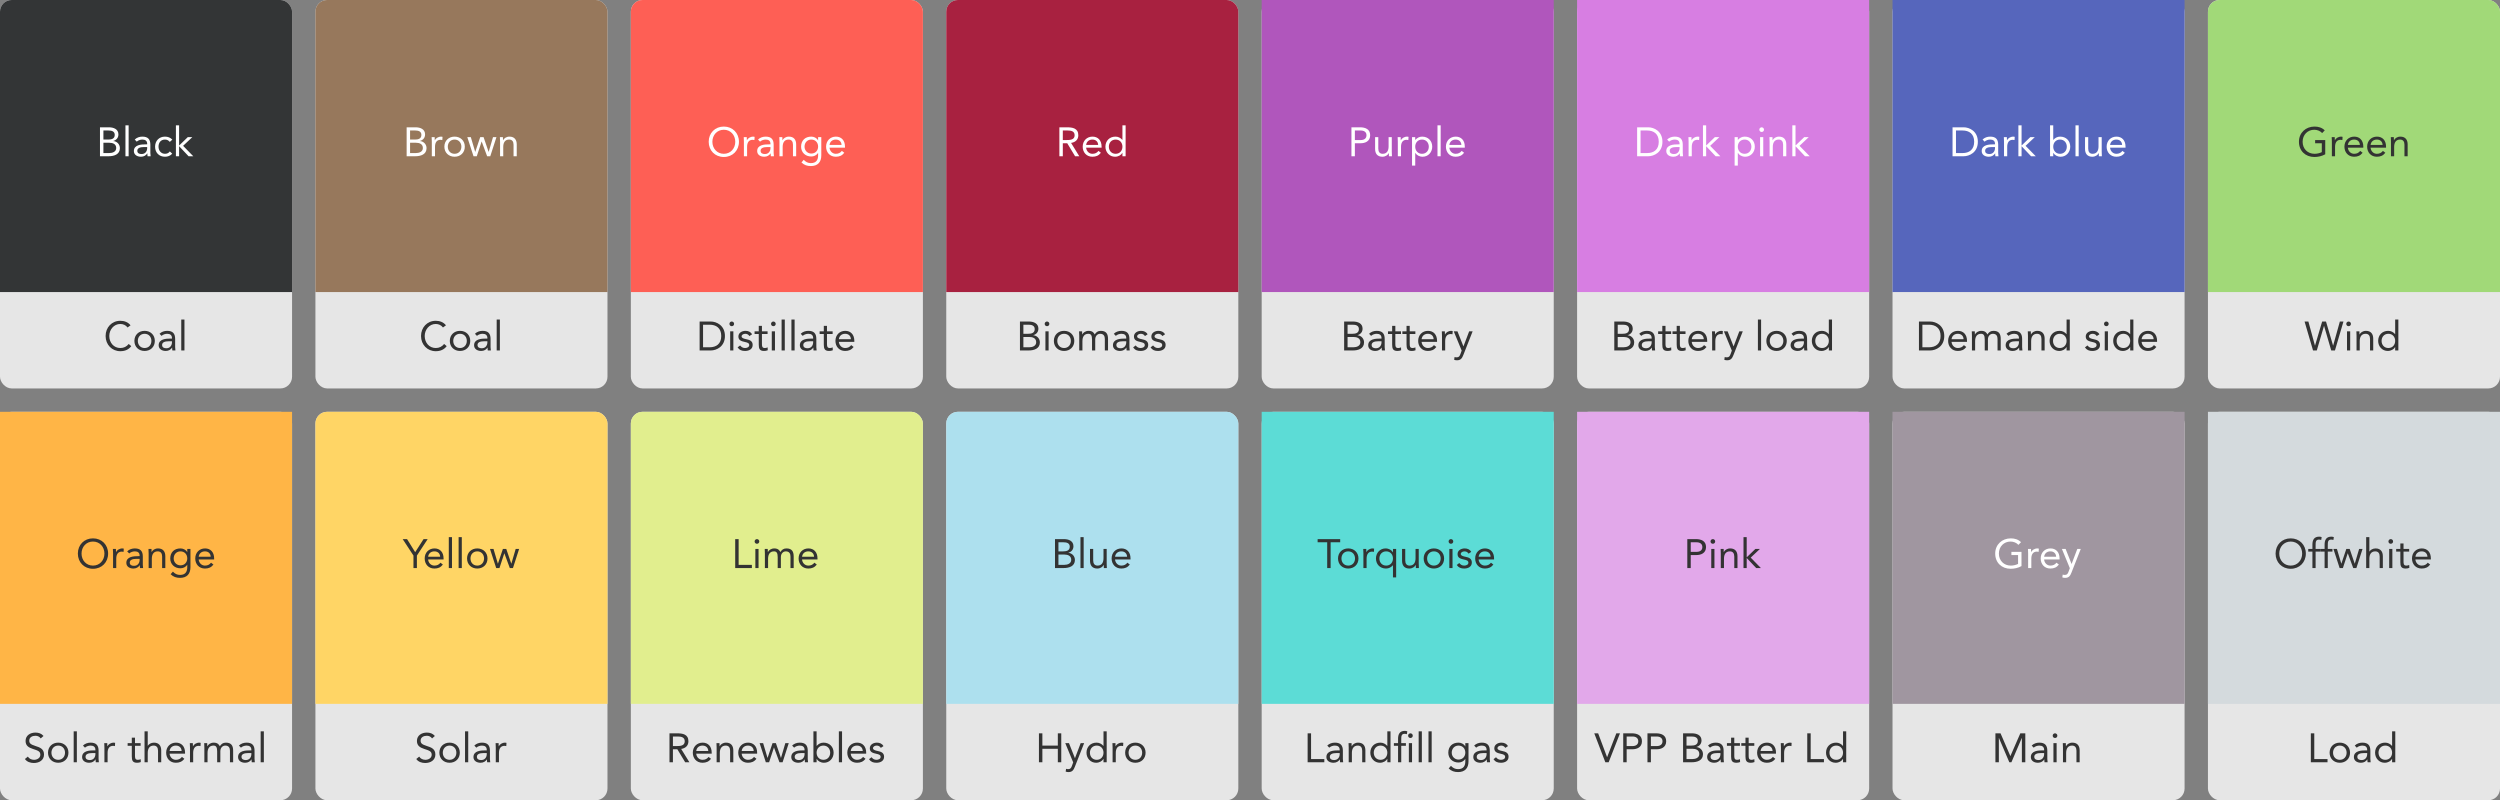 <svg width="856" height="274" viewBox="0 0 856 274" fill="none" xmlns="http://www.w3.org/2000/svg">
<rect x="0" y="0" width="856" height="274" fill="#808080" stroke="none"/>
<g clip-path="url(#clip0_357_35667)">
<rect width="100" height="133" rx="4" fill="#E6E6E6"/>
<rect width="100" height="100" fill="#333536"/>
<path d="M34.232 53.5H37.186C39.02 53.5 41.05 52.912 41.05 50.728C41.05 49.426 40.084 48.404 38.81 48.292V48.264C39.874 47.942 40.546 47.172 40.546 46.024C40.546 44.204 38.894 43.588 37.256 43.588H34.232V53.5ZM35.408 44.68H37.158C38.222 44.68 39.286 44.96 39.286 46.178C39.286 47.55 38.138 47.788 37.032 47.788H35.408V44.68ZM35.408 48.88H37.424C38.614 48.88 39.79 49.3 39.79 50.686C39.79 51.946 38.544 52.408 37.396 52.408H35.408V48.88ZM42.952 53.5H44.044V42.916H42.952V53.5ZM46.82 48.502C47.338 48.026 48.066 47.788 48.766 47.788C49.788 47.788 50.39 48.278 50.39 49.23V49.426H49.97C48.36 49.426 45.84 49.552 45.84 51.722C45.84 52.996 46.946 53.668 48.276 53.668C49.27 53.668 49.998 53.192 50.432 52.52H50.46C50.46 52.8 50.46 53.206 50.53 53.5H51.58C51.524 53.164 51.482 52.744 51.482 52.366V49.552C51.482 47.704 50.67 46.78 48.738 46.78C47.786 46.78 46.806 47.102 46.134 47.788L46.82 48.502ZM50.39 50.35V50.77C50.362 51.834 49.718 52.744 48.458 52.744C47.632 52.744 47.016 52.436 47.016 51.61C47.016 50.728 47.912 50.35 49.298 50.35H50.39ZM59.007 47.816C58.349 47.102 57.453 46.78 56.487 46.78C54.471 46.78 53.099 48.236 53.099 50.224C53.099 52.24 54.457 53.668 56.487 53.668C57.439 53.668 58.335 53.346 58.965 52.618L58.153 51.848C57.747 52.408 57.201 52.66 56.487 52.66C55.157 52.66 54.275 51.568 54.275 50.224C54.275 48.88 55.017 47.788 56.487 47.788C57.145 47.788 57.677 48.026 58.139 48.586L59.007 47.816ZM60.231 53.5H61.323V50.056L64.571 53.5H66.181L62.695 49.93L65.859 46.948H64.305L61.323 49.832V42.916H60.231V53.5Z" fill="white"/>
<path d="M44.698 111.39C43.858 110.298 42.542 109.836 41.198 109.836C38.258 109.836 36.158 112.132 36.158 115.044C36.158 118.054 38.356 120.252 41.198 120.252C42.78 120.252 44.068 119.706 44.95 118.516L44.068 117.774C43.368 118.67 42.402 119.16 41.198 119.16C38.972 119.16 37.418 117.34 37.418 115.044C37.418 112.874 38.986 110.928 41.198 110.928C42.15 110.928 43.088 111.334 43.676 112.132L44.698 111.39ZM46.015 116.724C46.015 118.768 47.499 120.168 49.515 120.168C51.531 120.168 53.015 118.768 53.015 116.724C53.015 114.68 51.531 113.28 49.515 113.28C47.499 113.28 46.015 114.68 46.015 116.724ZM47.191 116.724C47.191 115.352 48.101 114.288 49.515 114.288C50.929 114.288 51.839 115.352 51.839 116.724C51.839 118.096 50.929 119.16 49.515 119.16C48.101 119.16 47.191 118.096 47.191 116.724ZM55.308 115.002C55.826 114.526 56.554 114.288 57.254 114.288C58.276 114.288 58.878 114.778 58.878 115.73V115.926H58.458C56.848 115.926 54.328 116.052 54.328 118.222C54.328 119.496 55.434 120.168 56.764 120.168C57.758 120.168 58.486 119.692 58.92 119.02H58.948C58.948 119.3 58.948 119.706 59.018 120H60.068C60.012 119.664 59.97 119.244 59.97 118.866V116.052C59.97 114.204 59.158 113.28 57.226 113.28C56.274 113.28 55.294 113.602 54.622 114.288L55.308 115.002ZM58.878 116.85V117.27C58.85 118.334 58.206 119.244 56.946 119.244C56.12 119.244 55.504 118.936 55.504 118.11C55.504 117.228 56.4 116.85 57.786 116.85H58.878ZM62.064 120H63.156V109.416H62.064V120Z" fill="#333333"/>
</g>
<rect x="648" width="100" height="133" rx="4" fill="#E6E6E6"/>
<rect width="100" height="100" transform="translate(648)" fill="#5666BC"/>
<path d="M668.55 53.5H672.358C674.304 53.5 677.216 52.198 677.216 48.544C677.216 44.89 674.304 43.588 672.358 43.588H668.55V53.5ZM669.726 44.68H671.966C674.234 44.68 675.956 45.828 675.956 48.544C675.956 51.26 674.234 52.408 671.966 52.408H669.726V44.68ZM679.515 48.502C680.033 48.026 680.761 47.788 681.461 47.788C682.483 47.788 683.085 48.278 683.085 49.23V49.426H682.665C681.055 49.426 678.535 49.552 678.535 51.722C678.535 52.996 679.641 53.668 680.971 53.668C681.965 53.668 682.693 53.192 683.127 52.52H683.155C683.155 52.8 683.155 53.206 683.225 53.5H684.275C684.219 53.164 684.177 52.744 684.177 52.366V49.552C684.177 47.704 683.365 46.78 681.433 46.78C680.481 46.78 679.501 47.102 678.829 47.788L679.515 48.502ZM683.085 50.35V50.77C683.057 51.834 682.413 52.744 681.153 52.744C680.327 52.744 679.711 52.436 679.711 51.61C679.711 50.728 680.607 50.35 681.993 50.35H683.085ZM686.173 53.5H687.265V50.308C687.265 48.81 687.853 47.872 689.183 47.872C689.379 47.872 689.589 47.9 689.771 47.956L689.841 46.85C689.687 46.794 689.533 46.78 689.393 46.78C688.315 46.78 687.503 47.382 687.209 48.026H687.181C687.181 47.662 687.153 47.298 687.153 46.948H686.117C686.117 47.382 686.173 47.9 686.173 48.502V53.5ZM691.095 53.5H692.187V50.056L695.435 53.5H697.045L693.559 49.93L696.723 46.948H695.169L692.187 49.832V42.916H691.095V53.5ZM701.935 53.5H703.027V52.338H703.055C703.461 53.08 704.399 53.668 705.575 53.668C707.409 53.668 708.851 52.184 708.851 50.224C708.851 48.236 707.465 46.78 705.407 46.78C704.455 46.78 703.657 47.2 703.055 47.9H703.027V42.916H701.935V53.5ZM703.027 50.224C703.027 48.852 703.937 47.788 705.351 47.788C706.765 47.788 707.675 48.852 707.675 50.224C707.675 51.596 706.765 52.66 705.351 52.66C703.937 52.66 703.027 51.596 703.027 50.224ZM710.648 53.5H711.74V42.916H710.648V53.5ZM719.625 46.948H718.533V50.14C718.533 51.638 717.917 52.66 716.503 52.66C715.481 52.66 715.005 51.974 715.005 50.882V46.948H713.913V50.994C713.913 52.576 714.683 53.668 716.405 53.668C717.483 53.668 718.295 53.066 718.589 52.422H718.617C718.617 52.786 718.645 53.15 718.645 53.5H719.681C719.681 53.066 719.625 52.548 719.625 51.946V46.948ZM726.718 51.666C726.2 52.324 725.57 52.66 724.632 52.66C723.442 52.66 722.574 51.694 722.49 50.56H727.782V50.21C727.782 48.04 726.522 46.78 724.674 46.78C722.742 46.78 721.314 48.194 721.314 50.224C721.314 52.128 722.574 53.668 724.632 53.668C725.85 53.668 726.774 53.304 727.544 52.31L726.718 51.666ZM722.49 49.636C722.63 48.53 723.428 47.788 724.632 47.788C725.836 47.788 726.564 48.53 726.606 49.636H722.49Z" fill="white"/>
<path d="M657.05 120H660.858C662.804 120 665.716 118.698 665.716 115.044C665.716 111.39 662.804 110.088 660.858 110.088H657.05V120ZM658.226 111.18H660.466C662.734 111.18 664.456 112.328 664.456 115.044C664.456 117.76 662.734 118.908 660.466 118.908H658.226V111.18ZM672.439 118.166C671.921 118.824 671.291 119.16 670.353 119.16C669.163 119.16 668.295 118.194 668.211 117.06H673.503V116.71C673.503 114.54 672.243 113.28 670.395 113.28C668.463 113.28 667.035 114.694 667.035 116.724C667.035 118.628 668.295 120.168 670.353 120.168C671.571 120.168 672.495 119.804 673.265 118.81L672.439 118.166ZM668.211 116.136C668.351 115.03 669.149 114.288 670.353 114.288C671.557 114.288 672.285 115.03 672.327 116.136H668.211ZM675.192 120H676.284V116.808C676.284 115.31 676.9 114.288 678.314 114.288C679.21 114.288 679.574 114.848 679.574 116.29V120H680.666V116.22C680.666 115.044 681.436 114.288 682.36 114.288C683.634 114.288 683.956 115.17 683.956 116.08V120H685.048V116.024C685.048 114.33 684.432 113.28 682.556 113.28C681.562 113.28 680.96 113.756 680.484 114.526C680.274 114.078 679.826 113.28 678.412 113.28C677.334 113.28 676.522 113.882 676.228 114.526H676.2C676.2 114.162 676.172 113.798 676.172 113.448H675.136C675.136 113.882 675.192 114.4 675.192 115.002V120ZM687.716 115.002C688.234 114.526 688.962 114.288 689.662 114.288C690.684 114.288 691.286 114.778 691.286 115.73V115.926H690.866C689.256 115.926 686.736 116.052 686.736 118.222C686.736 119.496 687.842 120.168 689.172 120.168C690.166 120.168 690.894 119.692 691.328 119.02H691.356C691.356 119.3 691.356 119.706 691.426 120H692.476C692.42 119.664 692.378 119.244 692.378 118.866V116.052C692.378 114.204 691.566 113.28 689.634 113.28C688.682 113.28 687.702 113.602 687.03 114.288L687.716 115.002ZM691.286 116.85V117.27C691.258 118.334 690.614 119.244 689.354 119.244C688.528 119.244 687.912 118.936 687.912 118.11C687.912 117.228 688.808 116.85 690.194 116.85H691.286ZM694.374 120H695.466V116.808C695.466 115.31 696.082 114.288 697.496 114.288C698.518 114.288 698.994 114.974 698.994 116.066V120H700.086V115.954C700.086 114.372 699.316 113.28 697.594 113.28C696.516 113.28 695.704 113.882 695.41 114.526H695.382C695.382 114.162 695.354 113.798 695.354 113.448H694.318C694.318 113.882 694.374 114.4 694.374 115.002V120ZM707.599 120H708.691V109.416H707.599V114.4H707.571C706.969 113.7 706.171 113.28 705.219 113.28C703.161 113.28 701.775 114.736 701.775 116.724C701.775 118.684 703.217 120.168 705.051 120.168C706.227 120.168 707.165 119.58 707.571 118.838H707.599V120ZM707.599 116.724C707.599 118.096 706.689 119.16 705.275 119.16C703.861 119.16 702.951 118.096 702.951 116.724C702.951 115.352 703.861 114.288 705.275 114.288C706.689 114.288 707.599 115.352 707.599 116.724ZM713.88 118.95C714.524 119.874 715.322 120.168 716.428 120.168C717.73 120.168 719.046 119.594 719.046 118.11C719.046 116.794 718.066 116.374 716.904 116.15C716.036 115.982 715.252 115.744 715.252 115.198C715.252 114.582 715.938 114.288 716.54 114.288C717.184 114.288 717.646 114.61 717.926 115.072L718.836 114.47C718.388 113.63 717.534 113.28 716.61 113.28C715.392 113.28 714.16 113.938 714.16 115.212C714.16 116.57 715.224 116.836 716.47 117.116C717.17 117.27 717.87 117.452 717.87 118.152C717.87 118.866 717.114 119.16 716.428 119.16C715.658 119.16 715.182 118.81 714.748 118.278L713.88 118.95ZM720.667 120H721.759V113.448H720.667V120ZM720.415 110.886C720.415 111.348 720.751 111.684 721.213 111.684C721.675 111.684 722.011 111.348 722.011 110.886C722.011 110.452 721.661 110.088 721.213 110.088C720.765 110.088 720.415 110.452 720.415 110.886ZM729.378 120H730.47V109.416H729.378V114.4H729.35C728.748 113.7 727.95 113.28 726.998 113.28C724.94 113.28 723.554 114.736 723.554 116.724C723.554 118.684 724.996 120.168 726.83 120.168C728.006 120.168 728.944 119.58 729.35 118.838H729.378V120ZM729.378 116.724C729.378 118.096 728.468 119.16 727.054 119.16C725.64 119.16 724.73 118.096 724.73 116.724C724.73 115.352 725.64 114.288 727.054 114.288C728.468 114.288 729.378 115.352 729.378 116.724ZM737.517 118.166C736.999 118.824 736.369 119.16 735.431 119.16C734.241 119.16 733.373 118.194 733.289 117.06H738.581V116.71C738.581 114.54 737.321 113.28 735.473 113.28C733.541 113.28 732.113 114.694 732.113 116.724C732.113 118.628 733.373 120.168 735.431 120.168C736.649 120.168 737.573 119.804 738.343 118.81L737.517 118.166ZM733.289 116.136C733.429 115.03 734.227 114.288 735.431 114.288C736.635 114.288 737.363 115.03 737.405 116.136H733.289Z" fill="#333333"/>
<rect x="432" width="100" height="133" rx="4" fill="#E6E6E6"/>
<rect width="100" height="100" transform="translate(432)" fill="#B056BC"/>
<path d="M462.732 53.5H463.908V49.048H465.896C467.296 49.048 469.144 48.474 469.144 46.304C469.144 44.232 467.492 43.588 465.672 43.588H462.732V53.5ZM463.908 44.68H465.896C467.072 44.68 467.884 45.212 467.884 46.318C467.884 47.424 467.072 47.956 465.896 47.956H463.908V44.68ZM476.547 46.948H475.455V50.14C475.455 51.638 474.839 52.66 473.425 52.66C472.403 52.66 471.927 51.974 471.927 50.882V46.948H470.835V50.994C470.835 52.576 471.605 53.668 473.327 53.668C474.405 53.668 475.217 53.066 475.511 52.422H475.539C475.539 52.786 475.567 53.15 475.567 53.5H476.603C476.603 53.066 476.547 52.548 476.547 51.946V46.948ZM478.614 53.5H479.706V50.308C479.706 48.81 480.294 47.872 481.624 47.872C481.82 47.872 482.03 47.9 482.212 47.956L482.282 46.85C482.128 46.794 481.974 46.78 481.834 46.78C480.756 46.78 479.944 47.382 479.65 48.026H479.622C479.622 47.662 479.594 47.298 479.594 46.948H478.558C478.558 47.382 478.614 47.9 478.614 48.502V53.5ZM483.48 56.692H484.572V52.338H484.6C485.006 53.08 485.944 53.668 487.12 53.668C488.954 53.668 490.396 52.184 490.396 50.224C490.396 48.236 489.01 46.78 486.952 46.78C486 46.78 485.202 47.2 484.6 47.9H484.572V46.948H483.48V56.692ZM484.572 50.224C484.572 48.852 485.482 47.788 486.896 47.788C488.31 47.788 489.22 48.852 489.22 50.224C489.22 51.596 488.31 52.66 486.896 52.66C485.482 52.66 484.572 51.596 484.572 50.224ZM492.193 53.5H493.285V42.916H492.193V53.5ZM500.484 51.666C499.966 52.324 499.336 52.66 498.398 52.66C497.208 52.66 496.34 51.694 496.256 50.56H501.548V50.21C501.548 48.04 500.288 46.78 498.44 46.78C496.508 46.78 495.08 48.194 495.08 50.224C495.08 52.128 496.34 53.668 498.398 53.668C499.616 53.668 500.54 53.304 501.31 52.31L500.484 51.666ZM496.256 49.636C496.396 48.53 497.194 47.788 498.398 47.788C499.602 47.788 500.33 48.53 500.372 49.636H496.256Z" fill="white"/>
<path d="M460.232 120H463.186C465.02 120 467.05 119.412 467.05 117.228C467.05 115.926 466.084 114.904 464.81 114.792V114.764C465.874 114.442 466.546 113.672 466.546 112.524C466.546 110.704 464.894 110.088 463.256 110.088H460.232V120ZM461.408 111.18H463.158C464.222 111.18 465.286 111.46 465.286 112.678C465.286 114.05 464.138 114.288 463.032 114.288H461.408V111.18ZM461.408 115.38H463.424C464.614 115.38 465.79 115.8 465.79 117.186C465.79 118.446 464.544 118.908 463.396 118.908H461.408V115.38ZM469.456 115.002C469.974 114.526 470.702 114.288 471.402 114.288C472.424 114.288 473.026 114.778 473.026 115.73V115.926H472.606C470.996 115.926 468.476 116.052 468.476 118.222C468.476 119.496 469.582 120.168 470.912 120.168C471.906 120.168 472.634 119.692 473.068 119.02H473.096C473.096 119.3 473.096 119.706 473.166 120H474.216C474.16 119.664 474.118 119.244 474.118 118.866V116.052C474.118 114.204 473.306 113.28 471.374 113.28C470.422 113.28 469.442 113.602 468.77 114.288L469.456 115.002ZM473.026 116.85V117.27C472.998 118.334 472.354 119.244 471.094 119.244C470.268 119.244 469.652 118.936 469.652 118.11C469.652 117.228 470.548 116.85 471.934 116.85H473.026ZM479.698 113.448H477.766V111.586H476.674V113.448H475.246V114.372H476.674V117.97C476.674 119.328 476.926 120.168 478.48 120.168C478.886 120.168 479.376 120.098 479.754 119.93L479.712 118.936C479.418 119.09 479.068 119.16 478.746 119.16C477.78 119.16 477.766 118.488 477.766 117.648V114.372H479.698V113.448ZM484.62 113.448H482.688V111.586H481.596V113.448H480.168V114.372H481.596V117.97C481.596 119.328 481.848 120.168 483.402 120.168C483.808 120.168 484.298 120.098 484.676 119.93L484.634 118.936C484.34 119.09 483.99 119.16 483.668 119.16C482.702 119.16 482.688 118.488 482.688 117.648V114.372H484.62V113.448ZM490.984 118.166C490.466 118.824 489.836 119.16 488.898 119.16C487.708 119.16 486.84 118.194 486.756 117.06H492.048V116.71C492.048 114.54 490.788 113.28 488.94 113.28C487.008 113.28 485.58 114.694 485.58 116.724C485.58 118.628 486.84 120.168 488.898 120.168C490.116 120.168 491.04 119.804 491.81 118.81L490.984 118.166ZM486.756 116.136C486.896 115.03 487.694 114.288 488.898 114.288C490.102 114.288 490.83 115.03 490.872 116.136H486.756ZM493.737 120H494.829V116.808C494.829 115.31 495.417 114.372 496.747 114.372C496.943 114.372 497.153 114.4 497.335 114.456L497.405 113.35C497.251 113.294 497.097 113.28 496.957 113.28C495.879 113.28 495.067 113.882 494.773 114.526H494.745C494.745 114.162 494.717 113.798 494.717 113.448H493.681C493.681 113.882 493.737 114.4 493.737 115.002V120ZM504.231 113.448H503.041L501.095 118.586H501.067L499.037 113.448H497.763L500.479 120.042L500.031 121.274C499.793 121.918 499.527 122.352 498.813 122.352C498.505 122.352 498.267 122.324 498.043 122.24L497.903 123.192C498.197 123.332 498.575 123.36 498.883 123.36C500.199 123.36 500.633 122.604 501.067 121.498L504.231 113.448Z" fill="#333333"/>
<rect x="432" y="141" width="100" height="133" rx="4" fill="#E6E6E6"/>
<rect width="100" height="100" transform="translate(432 141)" fill="#5CDCD6"/>
<path d="M458.882 184.588H451.154V185.68H454.43V194.5H455.606V185.68H458.882V184.588ZM458.138 191.224C458.138 193.268 459.622 194.668 461.638 194.668C463.654 194.668 465.138 193.268 465.138 191.224C465.138 189.18 463.654 187.78 461.638 187.78C459.622 187.78 458.138 189.18 458.138 191.224ZM459.314 191.224C459.314 189.852 460.224 188.788 461.638 188.788C463.052 188.788 463.962 189.852 463.962 191.224C463.962 192.596 463.052 193.66 461.638 193.66C460.224 193.66 459.314 192.596 459.314 191.224ZM466.829 194.5H467.921V191.308C467.921 189.81 468.509 188.872 469.839 188.872C470.035 188.872 470.245 188.9 470.427 188.956L470.497 187.85C470.343 187.794 470.189 187.78 470.049 187.78C468.971 187.78 468.159 188.382 467.865 189.026H467.837C467.837 188.662 467.809 188.298 467.809 187.948H466.773C466.773 188.382 466.829 188.9 466.829 189.502V194.5ZM478.043 187.948H476.951V189.11H476.923C476.517 188.368 475.579 187.78 474.403 187.78C472.569 187.78 471.127 189.264 471.127 191.224C471.127 193.212 472.513 194.668 474.571 194.668C475.523 194.668 476.321 194.248 476.923 193.548H476.951V197.692H478.043V187.948ZM476.951 191.224C476.951 192.596 476.041 193.66 474.627 193.66C473.213 193.66 472.303 192.596 472.303 191.224C472.303 189.852 473.213 188.788 474.627 188.788C476.041 188.788 476.951 189.852 476.951 191.224ZM485.775 187.948H484.683V191.14C484.683 192.638 484.067 193.66 482.653 193.66C481.631 193.66 481.155 192.974 481.155 191.882V187.948H480.063V191.994C480.063 193.576 480.833 194.668 482.555 194.668C483.633 194.668 484.445 194.066 484.739 193.422H484.767C484.767 193.786 484.795 194.15 484.795 194.5H485.831C485.831 194.066 485.775 193.548 485.775 192.946V187.948ZM487.465 191.224C487.465 193.268 488.949 194.668 490.965 194.668C492.981 194.668 494.465 193.268 494.465 191.224C494.465 189.18 492.981 187.78 490.965 187.78C488.949 187.78 487.465 189.18 487.465 191.224ZM488.641 191.224C488.641 189.852 489.551 188.788 490.965 188.788C492.379 188.788 493.289 189.852 493.289 191.224C493.289 192.596 492.379 193.66 490.965 193.66C489.551 193.66 488.641 192.596 488.641 191.224ZM496.253 194.5H497.345V187.948H496.253V194.5ZM496.001 185.386C496.001 185.848 496.337 186.184 496.799 186.184C497.261 186.184 497.597 185.848 497.597 185.386C497.597 184.952 497.247 184.588 496.799 184.588C496.351 184.588 496.001 184.952 496.001 185.386ZM498.79 193.45C499.434 194.374 500.232 194.668 501.338 194.668C502.64 194.668 503.956 194.094 503.956 192.61C503.956 191.294 502.976 190.874 501.814 190.65C500.946 190.482 500.162 190.244 500.162 189.698C500.162 189.082 500.848 188.788 501.45 188.788C502.094 188.788 502.556 189.11 502.836 189.572L503.746 188.97C503.298 188.13 502.444 187.78 501.52 187.78C500.302 187.78 499.07 188.438 499.07 189.712C499.07 191.07 500.134 191.336 501.38 191.616C502.08 191.77 502.78 191.952 502.78 192.652C502.78 193.366 502.024 193.66 501.338 193.66C500.568 193.66 500.092 193.31 499.658 192.778L498.79 193.45ZM510.505 192.666C509.987 193.324 509.357 193.66 508.419 193.66C507.229 193.66 506.361 192.694 506.277 191.56H511.569V191.21C511.569 189.04 510.309 187.78 508.461 187.78C506.529 187.78 505.101 189.194 505.101 191.224C505.101 193.128 506.361 194.668 508.419 194.668C509.637 194.668 510.561 194.304 511.331 193.31L510.505 192.666ZM506.277 190.636C506.417 189.53 507.215 188.788 508.419 188.788C509.623 188.788 510.351 189.53 510.393 190.636H506.277Z" fill="#333333"/>
<path d="M447.732 261H453.444V259.908H448.908V251.088H447.732V261ZM455.138 256.002C455.656 255.526 456.384 255.288 457.084 255.288C458.106 255.288 458.708 255.778 458.708 256.73V256.926H458.288C456.678 256.926 454.158 257.052 454.158 259.222C454.158 260.496 455.264 261.168 456.594 261.168C457.588 261.168 458.316 260.692 458.75 260.02H458.778C458.778 260.3 458.778 260.706 458.848 261H459.898C459.842 260.664 459.8 260.244 459.8 259.866V257.052C459.8 255.204 458.988 254.28 457.056 254.28C456.104 254.28 455.124 254.602 454.452 255.288L455.138 256.002ZM458.708 257.85V258.27C458.68 259.334 458.036 260.244 456.776 260.244C455.95 260.244 455.334 259.936 455.334 259.11C455.334 258.228 456.23 257.85 457.616 257.85H458.708ZM461.796 261H462.888V257.808C462.888 256.31 463.504 255.288 464.918 255.288C465.94 255.288 466.416 255.974 466.416 257.066V261H467.508V256.954C467.508 255.372 466.738 254.28 465.016 254.28C463.938 254.28 463.126 254.882 462.832 255.526H462.804C462.804 255.162 462.776 254.798 462.776 254.448H461.74C461.74 254.882 461.796 255.4 461.796 256.002V261ZM475.021 261H476.113V250.416H475.021V255.4H474.993C474.391 254.7 473.593 254.28 472.641 254.28C470.583 254.28 469.197 255.736 469.197 257.724C469.197 259.684 470.639 261.168 472.473 261.168C473.649 261.168 474.587 260.58 474.993 259.838H475.021V261ZM475.021 257.724C475.021 259.096 474.111 260.16 472.697 260.16C471.283 260.16 470.373 259.096 470.373 257.724C470.373 256.352 471.283 255.288 472.697 255.288C474.111 255.288 475.021 256.352 475.021 257.724ZM481.382 254.448H479.786V253.216C479.786 252.082 479.828 251.256 480.962 251.256C481.214 251.256 481.466 251.312 481.704 251.396L481.858 250.416C481.648 250.304 481.298 250.248 481.018 250.248C479.254 250.248 478.694 251.382 478.694 252.978V254.448H477.266V255.372H478.694V261H479.786V255.372H481.382V254.448ZM482.39 261H483.482V254.448H482.39V261ZM482.138 251.886C482.138 252.348 482.474 252.684 482.936 252.684C483.398 252.684 483.734 252.348 483.734 251.886C483.734 251.452 483.384 251.088 482.936 251.088C482.488 251.088 482.138 251.452 482.138 251.886ZM485.751 261H486.843V250.416H485.751V261ZM489.114 261H490.206V250.416H489.114V261ZM502.814 254.448H501.722V255.568H501.694C501.26 254.7 500.266 254.28 499.384 254.28C497.298 254.28 495.898 255.582 495.898 257.724C495.898 259.656 497.326 261.084 499.384 261.084C500.252 261.084 501.176 260.706 501.694 259.866H501.722V260.706C501.722 262.092 501.204 263.352 499.244 263.352C498.236 263.352 497.494 262.96 496.808 262.218L496.024 263.114C496.948 264.024 497.97 264.36 499.244 264.36C501.54 264.36 502.814 263.072 502.814 260.706V254.448ZM497.074 257.724C497.074 256.352 498.012 255.288 499.384 255.288C500.77 255.288 501.722 256.282 501.722 257.696C501.722 258.956 500.882 260.076 499.384 260.076C498.11 260.076 497.074 259.054 497.074 257.724ZM505.437 256.002C505.955 255.526 506.683 255.288 507.383 255.288C508.405 255.288 509.007 255.778 509.007 256.73V256.926H508.587C506.977 256.926 504.457 257.052 504.457 259.222C504.457 260.496 505.563 261.168 506.893 261.168C507.887 261.168 508.615 260.692 509.049 260.02H509.077C509.077 260.3 509.077 260.706 509.147 261H510.197C510.141 260.664 510.099 260.244 510.099 259.866V257.052C510.099 255.204 509.287 254.28 507.355 254.28C506.403 254.28 505.423 254.602 504.751 255.288L505.437 256.002ZM509.007 257.85V258.27C508.979 259.334 508.335 260.244 507.075 260.244C506.249 260.244 505.633 259.936 505.633 259.11C505.633 258.228 506.529 257.85 507.915 257.85H509.007ZM511.367 259.95C512.011 260.874 512.809 261.168 513.915 261.168C515.217 261.168 516.533 260.594 516.533 259.11C516.533 257.794 515.553 257.374 514.391 257.15C513.523 256.982 512.739 256.744 512.739 256.198C512.739 255.582 513.425 255.288 514.027 255.288C514.671 255.288 515.133 255.61 515.413 256.072L516.323 255.47C515.875 254.63 515.021 254.28 514.097 254.28C512.879 254.28 511.647 254.938 511.647 256.212C511.647 257.57 512.711 257.836 513.957 258.116C514.657 258.27 515.357 258.452 515.357 259.152C515.357 259.866 514.601 260.16 513.915 260.16C513.145 260.16 512.669 259.81 512.235 259.278L511.367 259.95Z" fill="#333333"/>
<rect y="141" width="100" height="133" rx="4" fill="#E6E6E6"/>
<rect width="100" height="100" transform="translate(0 141)" fill="#FFB546"/>
<path d="M31.838 194.752C34.848 194.752 37.018 192.54 37.018 189.544C37.018 186.548 34.848 184.336 31.838 184.336C28.828 184.336 26.658 186.548 26.658 189.544C26.658 192.54 28.828 194.752 31.838 194.752ZM31.838 193.66C29.514 193.66 27.918 191.826 27.918 189.544C27.918 187.262 29.514 185.428 31.838 185.428C34.162 185.428 35.758 187.262 35.758 189.544C35.758 191.826 34.162 193.66 31.838 193.66ZM38.712 194.5H39.804V191.308C39.804 189.81 40.392 188.872 41.722 188.872C41.918 188.872 42.128 188.9 42.31 188.956L42.38 187.85C42.226 187.794 42.072 187.78 41.932 187.78C40.854 187.78 40.042 188.382 39.748 189.026H39.72C39.72 188.662 39.692 188.298 39.692 187.948H38.656C38.656 188.382 38.712 188.9 38.712 189.502V194.5ZM44.236 189.502C44.754 189.026 45.482 188.788 46.182 188.788C47.204 188.788 47.806 189.278 47.806 190.23V190.426H47.386C45.776 190.426 43.256 190.552 43.256 192.722C43.256 193.996 44.362 194.668 45.692 194.668C46.686 194.668 47.414 194.192 47.848 193.52H47.876C47.876 193.8 47.876 194.206 47.946 194.5H48.996C48.94 194.164 48.898 193.744 48.898 193.366V190.552C48.898 188.704 48.086 187.78 46.154 187.78C45.202 187.78 44.222 188.102 43.55 188.788L44.236 189.502ZM47.806 191.35V191.77C47.778 192.834 47.134 193.744 45.874 193.744C45.048 193.744 44.432 193.436 44.432 192.61C44.432 191.728 45.328 191.35 46.714 191.35H47.806ZM50.893 194.5H51.985V191.308C51.985 189.81 52.601 188.788 54.015 188.788C55.037 188.788 55.513 189.474 55.513 190.566V194.5H56.605V190.454C56.605 188.872 55.835 187.78 54.113 187.78C53.035 187.78 52.223 188.382 51.929 189.026H51.901C51.901 188.662 51.873 188.298 51.873 187.948H50.837C50.837 188.382 50.893 188.9 50.893 189.502V194.5ZM65.211 187.948H64.119V189.068H64.091C63.657 188.2 62.663 187.78 61.781 187.78C59.695 187.78 58.295 189.082 58.295 191.224C58.295 193.156 59.723 194.584 61.781 194.584C62.649 194.584 63.573 194.206 64.091 193.366H64.119V194.206C64.119 195.592 63.601 196.852 61.641 196.852C60.633 196.852 59.891 196.46 59.205 195.718L58.421 196.614C59.345 197.524 60.367 197.86 61.641 197.86C63.937 197.86 65.211 196.572 65.211 194.206V187.948ZM59.471 191.224C59.471 189.852 60.409 188.788 61.781 188.788C63.167 188.788 64.119 189.782 64.119 191.196C64.119 192.456 63.279 193.576 61.781 193.576C60.507 193.576 59.471 192.554 59.471 191.224ZM72.257 192.666C71.739 193.324 71.109 193.66 70.171 193.66C68.981 193.66 68.113 192.694 68.029 191.56H73.321V191.21C73.321 189.04 72.061 187.78 70.213 187.78C68.281 187.78 66.853 189.194 66.853 191.224C66.853 193.128 68.113 194.668 70.171 194.668C71.389 194.668 72.313 194.304 73.083 193.31L72.257 192.666ZM68.029 190.636C68.169 189.53 68.967 188.788 70.171 188.788C71.375 188.788 72.103 189.53 72.145 190.636H68.029Z" fill="#333333"/>
<path d="M14.902 251.998C14.174 251.144 13.236 250.836 12.13 250.836C10.394 250.836 8.756 251.788 8.756 253.692C8.756 255.344 9.82 255.96 11.22 256.422C12.984 257.01 13.81 257.22 13.81 258.438C13.81 259.572 12.662 260.16 11.654 260.16C10.8 260.16 9.96 259.782 9.54 259.054L8.532 259.88C9.204 260.874 10.436 261.252 11.584 261.252C13.376 261.252 15.07 260.328 15.07 258.354C15.07 256.408 13.642 255.904 12.102 255.414C10.52 254.91 10.016 254.504 10.016 253.594C10.016 252.418 11.094 251.928 12.13 251.928C12.844 251.928 13.544 252.208 13.936 252.838L14.902 251.998ZM16.437 257.724C16.437 259.768 17.921 261.168 19.937 261.168C21.953 261.168 23.437 259.768 23.437 257.724C23.437 255.68 21.953 254.28 19.937 254.28C17.921 254.28 16.437 255.68 16.437 257.724ZM17.613 257.724C17.613 256.352 18.523 255.288 19.937 255.288C21.351 255.288 22.261 256.352 22.261 257.724C22.261 259.096 21.351 260.16 19.937 260.16C18.523 260.16 17.613 259.096 17.613 257.724ZM25.226 261H26.318V250.416H25.226V261ZM29.093 256.002C29.611 255.526 30.339 255.288 31.039 255.288C32.061 255.288 32.663 255.778 32.663 256.73V256.926H32.243C30.633 256.926 28.113 257.052 28.113 259.222C28.113 260.496 29.219 261.168 30.549 261.168C31.543 261.168 32.271 260.692 32.705 260.02H32.733C32.733 260.3 32.733 260.706 32.803 261H33.853C33.797 260.664 33.755 260.244 33.755 259.866V257.052C33.755 255.204 32.943 254.28 31.011 254.28C30.059 254.28 29.079 254.602 28.407 255.288L29.093 256.002ZM32.663 257.85V258.27C32.635 259.334 31.991 260.244 30.731 260.244C29.905 260.244 29.289 259.936 29.289 259.11C29.289 258.228 30.185 257.85 31.571 257.85H32.663ZM35.751 261H36.843V257.808C36.843 256.31 37.431 255.372 38.761 255.372C38.957 255.372 39.167 255.4 39.349 255.456L39.419 254.35C39.265 254.294 39.111 254.28 38.971 254.28C37.893 254.28 37.081 254.882 36.787 255.526H36.759C36.759 255.162 36.731 254.798 36.731 254.448H35.695C35.695 254.882 35.751 255.4 35.751 256.002V261ZM48.153 254.448H46.221V252.586H45.129V254.448H43.701V255.372H45.129V258.97C45.129 260.328 45.381 261.168 46.935 261.168C47.341 261.168 47.831 261.098 48.209 260.93L48.167 259.936C47.873 260.09 47.523 260.16 47.201 260.16C46.235 260.16 46.221 259.488 46.221 258.648V255.372H48.153V254.448ZM49.491 261H50.583V257.808C50.583 256.31 51.199 255.288 52.613 255.288C53.635 255.288 54.111 255.974 54.111 257.066V261H55.203V256.954C55.203 255.372 54.433 254.28 52.711 254.28C51.689 254.28 50.905 254.84 50.611 255.358H50.583V250.416H49.491V261ZM62.296 259.166C61.778 259.824 61.148 260.16 60.21 260.16C59.02 260.16 58.152 259.194 58.068 258.06H63.36V257.71C63.36 255.54 62.1 254.28 60.252 254.28C58.32 254.28 56.892 255.694 56.892 257.724C56.892 259.628 58.152 261.168 60.21 261.168C61.428 261.168 62.352 260.804 63.122 259.81L62.296 259.166ZM58.068 257.136C58.208 256.03 59.006 255.288 60.21 255.288C61.414 255.288 62.142 256.03 62.184 257.136H58.068ZM65.05 261H66.142V257.808C66.142 256.31 66.73 255.372 68.06 255.372C68.256 255.372 68.466 255.4 68.648 255.456L68.718 254.35C68.564 254.294 68.41 254.28 68.27 254.28C67.192 254.28 66.38 254.882 66.086 255.526H66.058C66.058 255.162 66.03 254.798 66.03 254.448H64.994C64.994 254.882 65.05 255.4 65.05 256.002V261ZM69.972 261H71.064V257.808C71.064 256.31 71.68 255.288 73.094 255.288C73.99 255.288 74.353 255.848 74.353 257.29V261H75.445V257.22C75.445 256.044 76.216 255.288 77.139 255.288C78.413 255.288 78.736 256.17 78.736 257.08V261H79.828V257.024C79.828 255.33 79.212 254.28 77.335 254.28C76.341 254.28 75.74 254.756 75.263 255.526C75.053 255.078 74.606 254.28 73.192 254.28C72.114 254.28 71.302 254.882 71.007 255.526H70.98C70.98 255.162 70.951 254.798 70.951 254.448H69.915C69.915 254.882 69.972 255.4 69.972 256.002V261ZM82.495 256.002C83.013 255.526 83.741 255.288 84.441 255.288C85.463 255.288 86.065 255.778 86.065 256.73V256.926H85.645C84.035 256.926 81.515 257.052 81.515 259.222C81.515 260.496 82.621 261.168 83.951 261.168C84.945 261.168 85.673 260.692 86.107 260.02H86.135C86.135 260.3 86.135 260.706 86.205 261H87.255C87.199 260.664 87.157 260.244 87.157 259.866V257.052C87.157 255.204 86.345 254.28 84.413 254.28C83.461 254.28 82.481 254.602 81.809 255.288L82.495 256.002ZM86.065 257.85V258.27C86.037 259.334 85.393 260.244 84.133 260.244C83.307 260.244 82.691 259.936 82.691 259.11C82.691 258.228 83.587 257.85 84.973 257.85H86.065ZM89.251 261H90.343V250.416H89.251V261Z" fill="#333333"/>
<rect x="540" width="100" height="133" rx="4" fill="#E6E6E6"/>
<rect width="100" height="100" transform="translate(540)" fill="#D77EE2"/>
<path d="M560.55 53.5H564.358C566.304 53.5 569.216 52.198 569.216 48.544C569.216 44.89 566.304 43.588 564.358 43.588H560.55V53.5ZM561.726 44.68H563.966C566.234 44.68 567.956 45.828 567.956 48.544C567.956 51.26 566.234 52.408 563.966 52.408H561.726V44.68ZM571.515 48.502C572.033 48.026 572.761 47.788 573.461 47.788C574.483 47.788 575.085 48.278 575.085 49.23V49.426H574.665C573.055 49.426 570.535 49.552 570.535 51.722C570.535 52.996 571.641 53.668 572.971 53.668C573.965 53.668 574.693 53.192 575.127 52.52H575.155C575.155 52.8 575.155 53.206 575.225 53.5H576.275C576.219 53.164 576.177 52.744 576.177 52.366V49.552C576.177 47.704 575.365 46.78 573.433 46.78C572.481 46.78 571.501 47.102 570.829 47.788L571.515 48.502ZM575.085 50.35V50.77C575.057 51.834 574.413 52.744 573.153 52.744C572.327 52.744 571.711 52.436 571.711 51.61C571.711 50.728 572.607 50.35 573.993 50.35H575.085ZM578.173 53.5H579.265V50.308C579.265 48.81 579.853 47.872 581.183 47.872C581.379 47.872 581.589 47.9 581.771 47.956L581.841 46.85C581.687 46.794 581.533 46.78 581.393 46.78C580.315 46.78 579.503 47.382 579.209 48.026H579.181C579.181 47.662 579.153 47.298 579.153 46.948H578.117C578.117 47.382 578.173 47.9 578.173 48.502V53.5ZM583.095 53.5H584.187V50.056L587.435 53.5H589.045L585.559 49.93L588.723 46.948H587.169L584.187 49.832V42.916H583.095V53.5ZM593.935 56.692H595.027V52.338H595.055C595.461 53.08 596.399 53.668 597.575 53.668C599.409 53.668 600.851 52.184 600.851 50.224C600.851 48.236 599.465 46.78 597.407 46.78C596.455 46.78 595.657 47.2 595.055 47.9H595.027V46.948H593.935V56.692ZM595.027 50.224C595.027 48.852 595.937 47.788 597.351 47.788C598.765 47.788 599.675 48.852 599.675 50.224C599.675 51.596 598.765 52.66 597.351 52.66C595.937 52.66 595.027 51.596 595.027 50.224ZM602.648 53.5H603.74V46.948H602.648V53.5ZM602.396 44.386C602.396 44.848 602.732 45.184 603.194 45.184C603.656 45.184 603.992 44.848 603.992 44.386C603.992 43.952 603.642 43.588 603.194 43.588C602.746 43.588 602.396 43.952 602.396 44.386ZM605.913 53.5H607.005V50.308C607.005 48.81 607.621 47.788 609.035 47.788C610.057 47.788 610.533 48.474 610.533 49.566V53.5H611.625V49.454C611.625 47.872 610.855 46.78 609.133 46.78C608.055 46.78 607.243 47.382 606.949 48.026H606.921C606.921 47.662 606.893 47.298 606.893 46.948H605.857C605.857 47.382 605.913 47.9 605.913 48.502V53.5ZM613.692 53.5H614.784V50.056L618.032 53.5H619.642L616.156 49.93L619.32 46.948H617.766L614.784 49.832V42.916H613.692V53.5Z" fill="white"/>
<path d="M552.732 120H555.686C557.52 120 559.55 119.412 559.55 117.228C559.55 115.926 558.584 114.904 557.31 114.792V114.764C558.374 114.442 559.046 113.672 559.046 112.524C559.046 110.704 557.394 110.088 555.756 110.088H552.732V120ZM553.908 111.18H555.658C556.722 111.18 557.786 111.46 557.786 112.678C557.786 114.05 556.638 114.288 555.532 114.288H553.908V111.18ZM553.908 115.38H555.924C557.114 115.38 558.29 115.8 558.29 117.186C558.29 118.446 557.044 118.908 555.896 118.908H553.908V115.38ZM561.956 115.002C562.474 114.526 563.202 114.288 563.902 114.288C564.924 114.288 565.526 114.778 565.526 115.73V115.926H565.106C563.496 115.926 560.976 116.052 560.976 118.222C560.976 119.496 562.082 120.168 563.412 120.168C564.406 120.168 565.134 119.692 565.568 119.02H565.596C565.596 119.3 565.596 119.706 565.666 120H566.716C566.66 119.664 566.618 119.244 566.618 118.866V116.052C566.618 114.204 565.806 113.28 563.874 113.28C562.922 113.28 561.942 113.602 561.27 114.288L561.956 115.002ZM565.526 116.85V117.27C565.498 118.334 564.854 119.244 563.594 119.244C562.768 119.244 562.152 118.936 562.152 118.11C562.152 117.228 563.048 116.85 564.434 116.85H565.526ZM572.198 113.448H570.266V111.586H569.174V113.448H567.746V114.372H569.174V117.97C569.174 119.328 569.426 120.168 570.98 120.168C571.386 120.168 571.876 120.098 572.254 119.93L572.212 118.936C571.918 119.09 571.568 119.16 571.246 119.16C570.28 119.16 570.266 118.488 570.266 117.648V114.372H572.198V113.448ZM577.12 113.448H575.188V111.586H574.096V113.448H572.668V114.372H574.096V117.97C574.096 119.328 574.348 120.168 575.902 120.168C576.308 120.168 576.798 120.098 577.176 119.93L577.134 118.936C576.84 119.09 576.49 119.16 576.168 119.16C575.202 119.16 575.188 118.488 575.188 117.648V114.372H577.12V113.448ZM583.484 118.166C582.966 118.824 582.336 119.16 581.398 119.16C580.208 119.16 579.34 118.194 579.256 117.06H584.548V116.71C584.548 114.54 583.288 113.28 581.44 113.28C579.508 113.28 578.08 114.694 578.08 116.724C578.08 118.628 579.34 120.168 581.398 120.168C582.616 120.168 583.54 119.804 584.31 118.81L583.484 118.166ZM579.256 116.136C579.396 115.03 580.194 114.288 581.398 114.288C582.602 114.288 583.33 115.03 583.372 116.136H579.256ZM586.237 120H587.329V116.808C587.329 115.31 587.917 114.372 589.247 114.372C589.443 114.372 589.653 114.4 589.835 114.456L589.905 113.35C589.751 113.294 589.597 113.28 589.457 113.28C588.379 113.28 587.567 113.882 587.273 114.526H587.245C587.245 114.162 587.217 113.798 587.217 113.448H586.181C586.181 113.882 586.237 114.4 586.237 115.002V120ZM596.731 113.448H595.541L593.595 118.586H593.567L591.537 113.448H590.263L592.979 120.042L592.531 121.274C592.293 121.918 592.027 122.352 591.313 122.352C591.005 122.352 590.767 122.324 590.543 122.24L590.403 123.192C590.697 123.332 591.075 123.36 591.383 123.36C592.699 123.36 593.133 122.604 593.567 121.498L596.731 113.448ZM601.907 120H602.999V109.416H601.907V120ZM604.795 116.724C604.795 118.768 606.279 120.168 608.295 120.168C610.311 120.168 611.795 118.768 611.795 116.724C611.795 114.68 610.311 113.28 608.295 113.28C606.279 113.28 604.795 114.68 604.795 116.724ZM605.971 116.724C605.971 115.352 606.881 114.288 608.295 114.288C609.709 114.288 610.619 115.352 610.619 116.724C610.619 118.096 609.709 119.16 608.295 119.16C606.881 119.16 605.971 118.096 605.971 116.724ZM614.087 115.002C614.605 114.526 615.333 114.288 616.033 114.288C617.055 114.288 617.657 114.778 617.657 115.73V115.926H617.237C615.627 115.926 613.107 116.052 613.107 118.222C613.107 119.496 614.213 120.168 615.543 120.168C616.537 120.168 617.265 119.692 617.699 119.02H617.727C617.727 119.3 617.727 119.706 617.797 120H618.847C618.791 119.664 618.749 119.244 618.749 118.866V116.052C618.749 114.204 617.937 113.28 616.005 113.28C615.053 113.28 614.073 113.602 613.401 114.288L614.087 115.002ZM617.657 116.85V117.27C617.629 118.334 616.985 119.244 615.725 119.244C614.899 119.244 614.283 118.936 614.283 118.11C614.283 117.228 615.179 116.85 616.565 116.85H617.657ZM626.191 120H627.283V109.416H626.191V114.4H626.163C625.561 113.7 624.763 113.28 623.811 113.28C621.753 113.28 620.367 114.736 620.367 116.724C620.367 118.684 621.809 120.168 623.643 120.168C624.819 120.168 625.757 119.58 626.163 118.838H626.191V120ZM626.191 116.724C626.191 118.096 625.281 119.16 623.867 119.16C622.453 119.16 621.543 118.096 621.543 116.724C621.543 115.352 622.453 114.288 623.867 114.288C625.281 114.288 626.191 115.352 626.191 116.724Z" fill="#333333"/>
<rect x="540" y="141" width="100" height="133" rx="4" fill="#E6E6E6"/>
<rect width="100" height="100" transform="translate(540 141)" fill="#E2A8EA"/>
<path d="M577.732 194.5H578.908V190.048H580.896C582.296 190.048 584.144 189.474 584.144 187.304C584.144 185.232 582.492 184.588 580.672 184.588H577.732V194.5ZM578.908 185.68H580.896C582.072 185.68 582.884 186.212 582.884 187.318C582.884 188.424 582.072 188.956 580.896 188.956H578.908V185.68ZM585.933 194.5H587.025V187.948H585.933V194.5ZM585.681 185.386C585.681 185.848 586.017 186.184 586.479 186.184C586.941 186.184 587.277 185.848 587.277 185.386C587.277 184.952 586.927 184.588 586.479 184.588C586.031 184.588 585.681 184.952 585.681 185.386ZM589.198 194.5H590.29V191.308C590.29 189.81 590.906 188.788 592.32 188.788C593.342 188.788 593.818 189.474 593.818 190.566V194.5H594.91V190.454C594.91 188.872 594.14 187.78 592.418 187.78C591.34 187.78 590.528 188.382 590.234 189.026H590.206C590.206 188.662 590.178 188.298 590.178 187.948H589.142C589.142 188.382 589.198 188.9 589.198 189.502V194.5ZM596.977 194.5H598.069V191.056L601.317 194.5H602.927L599.441 190.93L602.605 187.948H601.051L598.069 190.832V183.916H596.977V194.5Z" fill="#333333"/>
<path d="M549.668 261H550.802L554.68 251.088H553.434L550.284 259.236H550.256L547.204 251.088H545.874L549.668 261ZM555.791 261H556.967V256.548H558.955C560.355 256.548 562.203 255.974 562.203 253.804C562.203 251.732 560.551 251.088 558.731 251.088H555.791V261ZM556.967 252.18H558.955C560.131 252.18 560.943 252.712 560.943 253.818C560.943 254.924 560.131 255.456 558.955 255.456H556.967V252.18ZM564.089 261H565.265V256.548H567.253C568.653 256.548 570.501 255.974 570.501 253.804C570.501 251.732 568.849 251.088 567.029 251.088H564.089V261ZM565.265 252.18H567.253C568.429 252.18 569.241 252.712 569.241 253.818C569.241 254.924 568.429 255.456 567.253 255.456H565.265V252.18ZM576.285 261H579.239C581.073 261 583.103 260.412 583.103 258.228C583.103 256.926 582.137 255.904 580.863 255.792V255.764C581.927 255.442 582.599 254.672 582.599 253.524C582.599 251.704 580.947 251.088 579.309 251.088H576.285V261ZM577.461 252.18H579.211C580.275 252.18 581.339 252.46 581.339 253.678C581.339 255.05 580.191 255.288 579.085 255.288H577.461V252.18ZM577.461 256.38H579.477C580.667 256.38 581.843 256.8 581.843 258.186C581.843 259.446 580.597 259.908 579.449 259.908H577.461V256.38ZM585.509 256.002C586.027 255.526 586.755 255.288 587.455 255.288C588.477 255.288 589.079 255.778 589.079 256.73V256.926H588.659C587.049 256.926 584.529 257.052 584.529 259.222C584.529 260.496 585.635 261.168 586.965 261.168C587.959 261.168 588.687 260.692 589.121 260.02H589.149C589.149 260.3 589.149 260.706 589.219 261H590.269C590.213 260.664 590.171 260.244 590.171 259.866V257.052C590.171 255.204 589.359 254.28 587.427 254.28C586.475 254.28 585.495 254.602 584.823 255.288L585.509 256.002ZM589.079 257.85V258.27C589.051 259.334 588.407 260.244 587.147 260.244C586.321 260.244 585.705 259.936 585.705 259.11C585.705 258.228 586.601 257.85 587.987 257.85H589.079ZM595.751 254.448H593.819V252.586H592.727V254.448H591.299V255.372H592.727V258.97C592.727 260.328 592.979 261.168 594.533 261.168C594.939 261.168 595.429 261.098 595.807 260.93L595.765 259.936C595.471 260.09 595.121 260.16 594.799 260.16C593.833 260.16 593.819 259.488 593.819 258.648V255.372H595.751V254.448ZM600.673 254.448H598.741V252.586H597.649V254.448H596.221V255.372H597.649V258.97C597.649 260.328 597.901 261.168 599.455 261.168C599.861 261.168 600.351 261.098 600.729 260.93L600.687 259.936C600.393 260.09 600.043 260.16 599.721 260.16C598.755 260.16 598.741 259.488 598.741 258.648V255.372H600.673V254.448ZM607.037 259.166C606.519 259.824 605.889 260.16 604.951 260.16C603.761 260.16 602.893 259.194 602.809 258.06H608.101V257.71C608.101 255.54 606.841 254.28 604.993 254.28C603.061 254.28 601.633 255.694 601.633 257.724C601.633 259.628 602.893 261.168 604.951 261.168C606.169 261.168 607.093 260.804 607.863 259.81L607.037 259.166ZM602.809 257.136C602.949 256.03 603.747 255.288 604.951 255.288C606.155 255.288 606.883 256.03 606.925 257.136H602.809ZM609.79 261H610.882V257.808C610.882 256.31 611.47 255.372 612.8 255.372C612.996 255.372 613.206 255.4 613.388 255.456L613.458 254.35C613.304 254.294 613.15 254.28 613.01 254.28C611.932 254.28 611.12 254.882 610.826 255.526H610.798C610.798 255.162 610.77 254.798 610.77 254.448H609.734C609.734 254.882 609.79 255.4 609.79 256.002V261ZM618.804 261H624.516V259.908H619.98V251.088H618.804V261ZM631.054 261H632.146V250.416H631.054V255.4H631.026C630.424 254.7 629.626 254.28 628.674 254.28C626.616 254.28 625.23 255.736 625.23 257.724C625.23 259.684 626.672 261.168 628.506 261.168C629.682 261.168 630.62 260.58 631.026 259.838H631.054V261ZM631.054 257.724C631.054 259.096 630.144 260.16 628.73 260.16C627.316 260.16 626.406 259.096 626.406 257.724C626.406 256.352 627.316 255.288 628.73 255.288C630.144 255.288 631.054 256.352 631.054 257.724Z" fill="#333333"/>
<rect x="648" y="141" width="100" height="133" rx="4" fill="#E6E6E6"/>
<rect width="100" height="100" transform="translate(648 141)" fill="#A096A0"/>
<path d="M692.16 188.956H688.702V190.048H690.984V193.086C690.256 193.45 689.318 193.66 688.52 193.66C686.084 193.66 684.418 191.91 684.418 189.544C684.418 187.136 686.14 185.428 688.408 185.428C689.416 185.428 690.438 185.834 691.11 186.562L691.992 185.638C691.054 184.686 689.794 184.336 688.492 184.336C685.524 184.336 683.158 186.422 683.158 189.544C683.158 192.652 685.37 194.752 688.45 194.752C689.738 194.752 691.026 194.458 692.16 193.828V188.956ZM694.432 194.5H695.524V191.308C695.524 189.81 696.112 188.872 697.442 188.872C697.638 188.872 697.848 188.9 698.03 188.956L698.1 187.85C697.946 187.794 697.792 187.78 697.652 187.78C696.574 187.78 695.762 188.382 695.468 189.026H695.44C695.44 188.662 695.412 188.298 695.412 187.948H694.376C694.376 188.382 694.432 188.9 694.432 189.502V194.5ZM704.134 192.666C703.616 193.324 702.986 193.66 702.048 193.66C700.858 193.66 699.99 192.694 699.906 191.56H705.198V191.21C705.198 189.04 703.938 187.78 702.09 187.78C700.158 187.78 698.73 189.194 698.73 191.224C698.73 193.128 699.99 194.668 702.048 194.668C703.266 194.668 704.19 194.304 704.96 193.31L704.134 192.666ZM699.906 190.636C700.046 189.53 700.844 188.788 702.048 188.788C703.252 188.788 703.98 189.53 704.022 190.636H699.906ZM712.46 187.948H711.27L709.324 193.086H709.296L707.266 187.948H705.992L708.708 194.542L708.26 195.774C708.022 196.418 707.756 196.852 707.042 196.852C706.734 196.852 706.496 196.824 706.272 196.74L706.132 197.692C706.426 197.832 706.804 197.86 707.112 197.86C708.428 197.86 708.862 197.104 709.296 195.998L712.46 187.948Z" fill="white"/>
<path d="M683.232 261H684.408V252.684H684.436L687.992 261H688.706L692.262 252.684H692.29V261H693.466V251.088H691.758L688.37 258.858H688.342L684.982 251.088H683.232V261ZM696.339 256.002C696.857 255.526 697.585 255.288 698.285 255.288C699.307 255.288 699.909 255.778 699.909 256.73V256.926H699.489C697.879 256.926 695.359 257.052 695.359 259.222C695.359 260.496 696.465 261.168 697.795 261.168C698.789 261.168 699.517 260.692 699.951 260.02H699.979C699.979 260.3 699.979 260.706 700.049 261H701.099C701.043 260.664 701.001 260.244 701.001 259.866V257.052C701.001 255.204 700.189 254.28 698.257 254.28C697.305 254.28 696.325 254.602 695.653 255.288L696.339 256.002ZM699.909 257.85V258.27C699.881 259.334 699.237 260.244 697.977 260.244C697.151 260.244 696.535 259.936 696.535 259.11C696.535 258.228 697.431 257.85 698.817 257.85H699.909ZM703.095 261H704.187V254.448H703.095V261ZM702.843 251.886C702.843 252.348 703.179 252.684 703.641 252.684C704.103 252.684 704.439 252.348 704.439 251.886C704.439 251.452 704.089 251.088 703.641 251.088C703.193 251.088 702.843 251.452 702.843 251.886ZM706.36 261H707.452V257.808C707.452 256.31 708.068 255.288 709.482 255.288C710.504 255.288 710.98 255.974 710.98 257.066V261H712.072V256.954C712.072 255.372 711.302 254.28 709.58 254.28C708.502 254.28 707.69 254.882 707.396 255.526H707.368C707.368 255.162 707.34 254.798 707.34 254.448H706.304C706.304 254.882 706.36 255.4 706.36 256.002V261Z" fill="#333333"/>
<rect x="756" y="141" width="100" height="133" rx="4" fill="#E6E6E6"/>
<rect width="100" height="100" transform="translate(756 141)" fill="#D4DADD"/>
<path d="M784.338 194.752C787.348 194.752 789.518 192.54 789.518 189.544C789.518 186.548 787.348 184.336 784.338 184.336C781.328 184.336 779.158 186.548 779.158 189.544C779.158 192.54 781.328 194.752 784.338 194.752ZM784.338 193.66C782.014 193.66 780.418 191.826 780.418 189.544C780.418 187.262 782.014 185.428 784.338 185.428C786.662 185.428 788.258 187.262 788.258 189.544C788.258 191.826 786.662 193.66 784.338 193.66ZM791.772 194.5H792.864V188.872H794.46V187.948H792.864V186.716C792.864 185.582 792.906 184.756 794.04 184.756C794.292 184.756 794.544 184.812 794.782 184.896L794.936 183.916C794.726 183.804 794.376 183.748 794.096 183.748C792.332 183.748 791.772 184.882 791.772 186.478V187.948H790.344V188.872H791.772V194.5ZM795.942 194.5H797.034V188.872H798.63V187.948H797.034V186.716C797.034 185.582 797.076 184.756 798.21 184.756C798.462 184.756 798.714 184.812 798.952 184.896L799.106 183.916C798.896 183.804 798.546 183.748 798.266 183.748C796.502 183.748 795.942 184.882 795.942 186.478V187.948H794.514V188.872H795.942V194.5ZM808.94 187.948H807.764L806.28 192.988H806.252L804.53 187.948H803.382L801.688 192.988H801.66L800.162 187.948H798.958L801.086 194.5H802.206L803.858 189.46H803.886L805.748 194.5H806.826L808.94 187.948ZM810.175 194.5H811.267V191.308C811.267 189.81 811.883 188.788 813.297 188.788C814.319 188.788 814.795 189.474 814.795 190.566V194.5H815.887V190.454C815.887 188.872 815.117 187.78 813.395 187.78C812.373 187.78 811.589 188.34 811.295 188.858H811.267V183.916H810.175V194.5ZM818.052 194.5H819.144V187.948H818.052V194.5ZM817.8 185.386C817.8 185.848 818.136 186.184 818.598 186.184C819.06 186.184 819.396 185.848 819.396 185.386C819.396 184.952 819.046 184.588 818.598 184.588C818.15 184.588 817.8 184.952 817.8 185.386ZM824.901 187.948H822.969V186.086H821.877V187.948H820.449V188.872H821.877V192.47C821.877 193.828 822.129 194.668 823.683 194.668C824.089 194.668 824.579 194.598 824.957 194.43L824.915 193.436C824.621 193.59 824.271 193.66 823.949 193.66C822.983 193.66 822.969 192.988 822.969 192.148V188.872H824.901V187.948ZM831.265 192.666C830.747 193.324 830.117 193.66 829.179 193.66C827.989 193.66 827.121 192.694 827.037 191.56H832.329V191.21C832.329 189.04 831.069 187.78 829.221 187.78C827.289 187.78 825.861 189.194 825.861 191.224C825.861 193.128 827.121 194.668 829.179 194.668C830.397 194.668 831.321 194.304 832.091 193.31L831.265 192.666ZM827.037 190.636C827.177 189.53 827.975 188.788 829.179 188.788C830.383 188.788 831.111 189.53 831.153 190.636H827.037Z" fill="#333333"/>
<path d="M791.232 261H796.944V259.908H792.408V251.088H791.232V261ZM797.658 257.724C797.658 259.768 799.142 261.168 801.158 261.168C803.174 261.168 804.658 259.768 804.658 257.724C804.658 255.68 803.174 254.28 801.158 254.28C799.142 254.28 797.658 255.68 797.658 257.724ZM798.834 257.724C798.834 256.352 799.744 255.288 801.158 255.288C802.572 255.288 803.482 256.352 803.482 257.724C803.482 259.096 802.572 260.16 801.158 260.16C799.744 260.16 798.834 259.096 798.834 257.724ZM806.951 256.002C807.469 255.526 808.197 255.288 808.897 255.288C809.919 255.288 810.521 255.778 810.521 256.73V256.926H810.101C808.491 256.926 805.971 257.052 805.971 259.222C805.971 260.496 807.077 261.168 808.407 261.168C809.401 261.168 810.129 260.692 810.563 260.02H810.591C810.591 260.3 810.591 260.706 810.661 261H811.711C811.655 260.664 811.613 260.244 811.613 259.866V257.052C811.613 255.204 810.801 254.28 808.869 254.28C807.917 254.28 806.937 254.602 806.265 255.288L806.951 256.002ZM810.521 257.85V258.27C810.493 259.334 809.849 260.244 808.589 260.244C807.763 260.244 807.147 259.936 807.147 259.11C807.147 258.228 808.043 257.85 809.428 257.85H810.521ZM819.054 261H820.146V250.416H819.054V255.4H819.026C818.424 254.7 817.626 254.28 816.674 254.28C814.616 254.28 813.23 255.736 813.23 257.724C813.23 259.684 814.672 261.168 816.506 261.168C817.682 261.168 818.62 260.58 819.026 259.838H819.054V261ZM819.054 257.724C819.054 259.096 818.144 260.16 816.73 260.16C815.316 260.16 814.406 259.096 814.406 257.724C814.406 256.352 815.316 255.288 816.73 255.288C818.144 255.288 819.054 256.352 819.054 257.724Z" fill="#333333"/>
<g clip-path="url(#clip1_357_35667)">
<rect x="108" width="100" height="133" rx="4" fill="#E6E6E6"/>
<rect width="100" height="100" transform="translate(108)" fill="#97785C"/>
<path d="M139.232 53.5H142.186C144.02 53.5 146.05 52.912 146.05 50.728C146.05 49.426 145.084 48.404 143.81 48.292V48.264C144.874 47.942 145.546 47.172 145.546 46.024C145.546 44.204 143.894 43.588 142.256 43.588H139.232V53.5ZM140.408 44.68H142.158C143.222 44.68 144.286 44.96 144.286 46.178C144.286 47.55 143.138 47.788 142.032 47.788H140.408V44.68ZM140.408 48.88H142.424C143.614 48.88 144.79 49.3 144.79 50.686C144.79 51.946 143.544 52.408 142.396 52.408H140.408V48.88ZM147.854 53.5H148.946V50.308C148.946 48.81 149.534 47.872 150.864 47.872C151.06 47.872 151.27 47.9 151.452 47.956L151.522 46.85C151.368 46.794 151.214 46.78 151.074 46.78C149.996 46.78 149.184 47.382 148.89 48.026H148.862C148.862 47.662 148.834 47.298 148.834 46.948H147.798C147.798 47.382 147.854 47.9 147.854 48.502V53.5ZM152.152 50.224C152.152 52.268 153.636 53.668 155.652 53.668C157.668 53.668 159.152 52.268 159.152 50.224C159.152 48.18 157.668 46.78 155.652 46.78C153.636 46.78 152.152 48.18 152.152 50.224ZM153.328 50.224C153.328 48.852 154.238 47.788 155.652 47.788C157.066 47.788 157.976 48.852 157.976 50.224C157.976 51.596 157.066 52.66 155.652 52.66C154.238 52.66 153.328 51.596 153.328 50.224ZM169.985 46.948H168.809L167.325 51.988H167.297L165.575 46.948H164.427L162.733 51.988H162.705L161.207 46.948H160.003L162.131 53.5H163.251L164.903 48.46H164.931L166.793 53.5H167.871L169.985 46.948ZM171.22 53.5H172.312V50.308C172.312 48.81 172.928 47.788 174.342 47.788C175.364 47.788 175.84 48.474 175.84 49.566V53.5H176.932V49.454C176.932 47.872 176.162 46.78 174.44 46.78C173.362 46.78 172.55 47.382 172.256 48.026H172.228C172.228 47.662 172.2 47.298 172.2 46.948H171.164C171.164 47.382 171.22 47.9 171.22 48.502V53.5Z" fill="white"/>
<path d="M152.698 111.39C151.858 110.298 150.542 109.836 149.198 109.836C146.258 109.836 144.158 112.132 144.158 115.044C144.158 118.054 146.356 120.252 149.198 120.252C150.78 120.252 152.068 119.706 152.95 118.516L152.068 117.774C151.368 118.67 150.402 119.16 149.198 119.16C146.972 119.16 145.418 117.34 145.418 115.044C145.418 112.874 146.986 110.928 149.198 110.928C150.15 110.928 151.088 111.334 151.676 112.132L152.698 111.39ZM154.015 116.724C154.015 118.768 155.499 120.168 157.515 120.168C159.531 120.168 161.015 118.768 161.015 116.724C161.015 114.68 159.531 113.28 157.515 113.28C155.499 113.28 154.015 114.68 154.015 116.724ZM155.191 116.724C155.191 115.352 156.101 114.288 157.515 114.288C158.929 114.288 159.839 115.352 159.839 116.724C159.839 118.096 158.929 119.16 157.515 119.16C156.101 119.16 155.191 118.096 155.191 116.724ZM163.308 115.002C163.826 114.526 164.554 114.288 165.254 114.288C166.276 114.288 166.878 114.778 166.878 115.73V115.926H166.458C164.848 115.926 162.328 116.052 162.328 118.222C162.328 119.496 163.434 120.168 164.764 120.168C165.758 120.168 166.486 119.692 166.92 119.02H166.948C166.948 119.3 166.948 119.706 167.018 120H168.068C168.012 119.664 167.97 119.244 167.97 118.866V116.052C167.97 114.204 167.158 113.28 165.226 113.28C164.274 113.28 163.294 113.602 162.622 114.288L163.308 115.002ZM166.878 116.85V117.27C166.85 118.334 166.206 119.244 164.946 119.244C164.12 119.244 163.504 118.936 163.504 118.11C163.504 117.228 164.4 116.85 165.786 116.85H166.878ZM170.064 120H171.156V109.416H170.064V120Z" fill="#333333"/>
</g>
<g clip-path="url(#clip2_357_35667)">
<rect x="216" width="100" height="133" rx="4" fill="#E6E6E6"/>
<rect width="100" height="100" transform="translate(216)" fill="#FE5F55"/>
<path d="M247.838 53.752C250.848 53.752 253.018 51.54 253.018 48.544C253.018 45.548 250.848 43.336 247.838 43.336C244.828 43.336 242.658 45.548 242.658 48.544C242.658 51.54 244.828 53.752 247.838 53.752ZM247.838 52.66C245.514 52.66 243.918 50.826 243.918 48.544C243.918 46.262 245.514 44.428 247.838 44.428C250.162 44.428 251.758 46.262 251.758 48.544C251.758 50.826 250.162 52.66 247.838 52.66ZM254.712 53.5H255.804V50.308C255.804 48.81 256.392 47.872 257.722 47.872C257.918 47.872 258.128 47.9 258.31 47.956L258.38 46.85C258.226 46.794 258.072 46.78 257.932 46.78C256.854 46.78 256.042 47.382 255.748 48.026H255.72C255.72 47.662 255.692 47.298 255.692 46.948H254.656C254.656 47.382 254.712 47.9 254.712 48.502V53.5ZM260.236 48.502C260.754 48.026 261.482 47.788 262.182 47.788C263.204 47.788 263.806 48.278 263.806 49.23V49.426H263.386C261.776 49.426 259.256 49.552 259.256 51.722C259.256 52.996 260.362 53.668 261.692 53.668C262.686 53.668 263.414 53.192 263.848 52.52H263.876C263.876 52.8 263.876 53.206 263.946 53.5H264.996C264.94 53.164 264.898 52.744 264.898 52.366V49.552C264.898 47.704 264.086 46.78 262.154 46.78C261.202 46.78 260.222 47.102 259.55 47.788L260.236 48.502ZM263.806 50.35V50.77C263.778 51.834 263.134 52.744 261.874 52.744C261.048 52.744 260.432 52.436 260.432 51.61C260.432 50.728 261.328 50.35 262.714 50.35H263.806ZM266.893 53.5H267.985V50.308C267.985 48.81 268.601 47.788 270.015 47.788C271.037 47.788 271.513 48.474 271.513 49.566V53.5H272.605V49.454C272.605 47.872 271.835 46.78 270.113 46.78C269.035 46.78 268.223 47.382 267.929 48.026H267.901C267.901 47.662 267.873 47.298 267.873 46.948H266.837C266.837 47.382 266.893 47.9 266.893 48.502V53.5ZM281.211 46.948H280.119V48.068H280.091C279.657 47.2 278.663 46.78 277.781 46.78C275.695 46.78 274.295 48.082 274.295 50.224C274.295 52.156 275.723 53.584 277.781 53.584C278.649 53.584 279.573 53.206 280.091 52.366H280.119V53.206C280.119 54.592 279.601 55.852 277.641 55.852C276.633 55.852 275.891 55.46 275.205 54.718L274.421 55.614C275.345 56.524 276.367 56.86 277.641 56.86C279.937 56.86 281.211 55.572 281.211 53.206V46.948ZM275.471 50.224C275.471 48.852 276.409 47.788 277.781 47.788C279.167 47.788 280.119 48.782 280.119 50.196C280.119 51.456 279.279 52.576 277.781 52.576C276.507 52.576 275.471 51.554 275.471 50.224ZM288.257 51.666C287.739 52.324 287.109 52.66 286.171 52.66C284.981 52.66 284.113 51.694 284.029 50.56H289.321V50.21C289.321 48.04 288.061 46.78 286.213 46.78C284.281 46.78 282.853 48.194 282.853 50.224C282.853 52.128 284.113 53.668 286.171 53.668C287.389 53.668 288.313 53.304 289.083 52.31L288.257 51.666ZM284.029 49.636C284.169 48.53 284.967 47.788 286.171 47.788C287.375 47.788 288.103 48.53 288.145 49.636H284.029Z" fill="white"/>
<path d="M239.55 120H243.358C245.304 120 248.216 118.698 248.216 115.044C248.216 111.39 245.304 110.088 243.358 110.088H239.55V120ZM240.726 111.18H242.966C245.234 111.18 246.956 112.328 246.956 115.044C246.956 117.76 245.234 118.908 242.966 118.908H240.726V111.18ZM250.011 120H251.103V113.448H250.011V120ZM249.759 110.886C249.759 111.348 250.095 111.684 250.557 111.684C251.019 111.684 251.355 111.348 251.355 110.886C251.355 110.452 251.005 110.088 250.557 110.088C250.109 110.088 249.759 110.452 249.759 110.886ZM252.548 118.95C253.192 119.874 253.99 120.168 255.096 120.168C256.398 120.168 257.714 119.594 257.714 118.11C257.714 116.794 256.734 116.374 255.572 116.15C254.704 115.982 253.92 115.744 253.92 115.198C253.92 114.582 254.606 114.288 255.208 114.288C255.852 114.288 256.314 114.61 256.594 115.072L257.504 114.47C257.056 113.63 256.202 113.28 255.278 113.28C254.06 113.28 252.828 113.938 252.828 115.212C252.828 116.57 253.892 116.836 255.138 117.116C255.838 117.27 256.538 117.452 256.538 118.152C256.538 118.866 255.782 119.16 255.096 119.16C254.326 119.16 253.85 118.81 253.416 118.278L252.548 118.95ZM262.821 113.448H260.889V111.586H259.797V113.448H258.369V114.372H259.797V117.97C259.797 119.328 260.049 120.168 261.603 120.168C262.009 120.168 262.499 120.098 262.877 119.93L262.835 118.936C262.541 119.09 262.191 119.16 261.869 119.16C260.903 119.16 260.889 118.488 260.889 117.648V114.372H262.821V113.448ZM264.257 120H265.349V113.448H264.257V120ZM264.005 110.886C264.005 111.348 264.341 111.684 264.803 111.684C265.265 111.684 265.601 111.348 265.601 110.886C265.601 110.452 265.251 110.088 264.803 110.088C264.355 110.088 264.005 110.452 264.005 110.886ZM267.62 120H268.712V109.416H267.62V120ZM270.984 120H272.076V109.416H270.984V120ZM274.851 115.002C275.369 114.526 276.097 114.288 276.797 114.288C277.819 114.288 278.421 114.778 278.421 115.73V115.926H278.001C276.391 115.926 273.871 116.052 273.871 118.222C273.871 119.496 274.977 120.168 276.307 120.168C277.301 120.168 278.029 119.692 278.463 119.02H278.491C278.491 119.3 278.491 119.706 278.561 120H279.611C279.555 119.664 279.513 119.244 279.513 118.866V116.052C279.513 114.204 278.701 113.28 276.769 113.28C275.817 113.28 274.837 113.602 274.165 114.288L274.851 115.002ZM278.421 116.85V117.27C278.393 118.334 277.749 119.244 276.489 119.244C275.663 119.244 275.047 118.936 275.047 118.11C275.047 117.228 275.943 116.85 277.329 116.85H278.421ZM285.093 113.448H283.161V111.586H282.069V113.448H280.641V114.372H282.069V117.97C282.069 119.328 282.321 120.168 283.875 120.168C284.281 120.168 284.771 120.098 285.149 119.93L285.107 118.936C284.813 119.09 284.463 119.16 284.141 119.16C283.175 119.16 283.161 118.488 283.161 117.648V114.372H285.093V113.448ZM291.457 118.166C290.939 118.824 290.309 119.16 289.371 119.16C288.181 119.16 287.313 118.194 287.229 117.06H292.521V116.71C292.521 114.54 291.261 113.28 289.413 113.28C287.481 113.28 286.053 114.694 286.053 116.724C286.053 118.628 287.313 120.168 289.371 120.168C290.589 120.168 291.513 119.804 292.283 118.81L291.457 118.166ZM287.229 116.136C287.369 115.03 288.167 114.288 289.371 114.288C290.575 114.288 291.303 115.03 291.345 116.136H287.229Z" fill="#333333"/>
</g>
<g clip-path="url(#clip3_357_35667)">
<rect x="324" width="100" height="133" rx="4" fill="#E6E6E6"/>
<rect width="100" height="100" transform="translate(324)" fill="#A82140"/>
<path d="M362.732 53.5H363.908V49.048H365.42L368.108 53.5H369.55L366.736 48.936C368.276 48.698 369.214 47.76 369.214 46.318C369.214 43.868 367.184 43.588 365.266 43.588H362.732V53.5ZM363.908 44.68H365.56C366.708 44.68 367.954 44.89 367.954 46.318C367.954 47.956 366.26 47.956 364.958 47.956H363.908V44.68ZM376.121 51.666C375.603 52.324 374.973 52.66 374.035 52.66C372.845 52.66 371.977 51.694 371.893 50.56H377.185V50.21C377.185 48.04 375.925 46.78 374.077 46.78C372.145 46.78 370.717 48.194 370.717 50.224C370.717 52.128 371.977 53.668 374.035 53.668C375.253 53.668 376.177 53.304 376.947 52.31L376.121 51.666ZM371.893 49.636C372.033 48.53 372.831 47.788 374.035 47.788C375.239 47.788 375.967 48.53 376.009 49.636H371.893ZM384.32 53.5H385.412V42.916H384.32V47.9H384.292C383.69 47.2 382.892 46.78 381.94 46.78C379.882 46.78 378.496 48.236 378.496 50.224C378.496 52.184 379.938 53.668 381.772 53.668C382.948 53.668 383.886 53.08 384.292 52.338H384.32V53.5ZM384.32 50.224C384.32 51.596 383.41 52.66 381.996 52.66C380.582 52.66 379.672 51.596 379.672 50.224C379.672 48.852 380.582 47.788 381.996 47.788C383.41 47.788 384.32 48.852 384.32 50.224Z" fill="white"/>
<path d="M349.232 120H352.186C354.02 120 356.05 119.412 356.05 117.228C356.05 115.926 355.084 114.904 353.81 114.792V114.764C354.874 114.442 355.546 113.672 355.546 112.524C355.546 110.704 353.894 110.088 352.256 110.088H349.232V120ZM350.408 111.18H352.158C353.222 111.18 354.286 111.46 354.286 112.678C354.286 114.05 353.138 114.288 352.032 114.288H350.408V111.18ZM350.408 115.38H352.424C353.614 115.38 354.79 115.8 354.79 117.186C354.79 118.446 353.544 118.908 352.396 118.908H350.408V115.38ZM357.952 120H359.044V113.448H357.952V120ZM357.7 110.886C357.7 111.348 358.036 111.684 358.498 111.684C358.96 111.684 359.296 111.348 359.296 110.886C359.296 110.452 358.946 110.088 358.498 110.088C358.05 110.088 357.7 110.452 357.7 110.886ZM360.84 116.724C360.84 118.768 362.324 120.168 364.34 120.168C366.356 120.168 367.84 118.768 367.84 116.724C367.84 114.68 366.356 113.28 364.34 113.28C362.324 113.28 360.84 114.68 360.84 116.724ZM362.016 116.724C362.016 115.352 362.926 114.288 364.34 114.288C365.754 114.288 366.664 115.352 366.664 116.724C366.664 118.096 365.754 119.16 364.34 119.16C362.926 119.16 362.016 118.096 362.016 116.724ZM369.53 120H370.622V116.808C370.622 115.31 371.238 114.288 372.652 114.288C373.548 114.288 373.912 114.848 373.912 116.29V120H375.004V116.22C375.004 115.044 375.774 114.288 376.698 114.288C377.972 114.288 378.294 115.17 378.294 116.08V120H379.386V116.024C379.386 114.33 378.77 113.28 376.894 113.28C375.9 113.28 375.298 113.756 374.822 114.526C374.612 114.078 374.164 113.28 372.75 113.28C371.672 113.28 370.86 113.882 370.566 114.526H370.538C370.538 114.162 370.51 113.798 370.51 113.448H369.474C369.474 113.882 369.53 114.4 369.53 115.002V120ZM382.054 115.002C382.572 114.526 383.3 114.288 384 114.288C385.022 114.288 385.624 114.778 385.624 115.73V115.926H385.204C383.594 115.926 381.074 116.052 381.074 118.222C381.074 119.496 382.18 120.168 383.51 120.168C384.504 120.168 385.232 119.692 385.666 119.02H385.694C385.694 119.3 385.694 119.706 385.764 120H386.814C386.758 119.664 386.716 119.244 386.716 118.866V116.052C386.716 114.204 385.904 113.28 383.972 113.28C383.02 113.28 382.04 113.602 381.368 114.288L382.054 115.002ZM385.624 116.85V117.27C385.596 118.334 384.952 119.244 383.692 119.244C382.866 119.244 382.25 118.936 382.25 118.11C382.25 117.228 383.146 116.85 384.532 116.85H385.624ZM387.984 118.95C388.628 119.874 389.426 120.168 390.532 120.168C391.834 120.168 393.15 119.594 393.15 118.11C393.15 116.794 392.17 116.374 391.008 116.15C390.14 115.982 389.356 115.744 389.356 115.198C389.356 114.582 390.042 114.288 390.644 114.288C391.288 114.288 391.75 114.61 392.03 115.072L392.94 114.47C392.492 113.63 391.638 113.28 390.714 113.28C389.496 113.28 388.264 113.938 388.264 115.212C388.264 116.57 389.328 116.836 390.574 117.116C391.274 117.27 391.974 117.452 391.974 118.152C391.974 118.866 391.218 119.16 390.532 119.16C389.762 119.16 389.286 118.81 388.852 118.278L387.984 118.95ZM393.945 118.95C394.589 119.874 395.387 120.168 396.493 120.168C397.795 120.168 399.111 119.594 399.111 118.11C399.111 116.794 398.131 116.374 396.969 116.15C396.101 115.982 395.317 115.744 395.317 115.198C395.317 114.582 396.003 114.288 396.605 114.288C397.249 114.288 397.711 114.61 397.991 115.072L398.901 114.47C398.453 113.63 397.599 113.28 396.675 113.28C395.457 113.28 394.225 113.938 394.225 115.212C394.225 116.57 395.289 116.836 396.535 117.116C397.235 117.27 397.935 117.452 397.935 118.152C397.935 118.866 397.179 119.16 396.493 119.16C395.723 119.16 395.247 118.81 394.813 118.278L393.945 118.95Z" fill="#333333"/>
</g>
<g clip-path="url(#clip4_357_35667)">
<rect x="108" y="141" width="100" height="133" rx="4" fill="#E6E6E6"/>
<rect width="100" height="100" transform="translate(108 141)" fill="#FFD565"/>
<path d="M141.57 194.5H142.746V190.23L146.442 184.588H145.028L142.158 189.068L139.372 184.588H137.874L141.57 190.23V194.5ZM150.816 192.666C150.298 193.324 149.668 193.66 148.73 193.66C147.54 193.66 146.672 192.694 146.588 191.56H151.88V191.21C151.88 189.04 150.62 187.78 148.772 187.78C146.84 187.78 145.412 189.194 145.412 191.224C145.412 193.128 146.672 194.668 148.73 194.668C149.948 194.668 150.872 194.304 151.642 193.31L150.816 192.666ZM146.588 190.636C146.728 189.53 147.526 188.788 148.73 188.788C149.934 188.788 150.662 189.53 150.704 190.636H146.588ZM153.667 194.5H154.759V183.916H153.667V194.5ZM157.03 194.5H158.122V183.916H157.03V194.5ZM159.918 191.224C159.918 193.268 161.402 194.668 163.418 194.668C165.434 194.668 166.918 193.268 166.918 191.224C166.918 189.18 165.434 187.78 163.418 187.78C161.402 187.78 159.918 189.18 159.918 191.224ZM161.094 191.224C161.094 189.852 162.004 188.788 163.418 188.788C164.832 188.788 165.742 189.852 165.742 191.224C165.742 192.596 164.832 193.66 163.418 193.66C162.004 193.66 161.094 192.596 161.094 191.224ZM177.75 187.948H176.574L175.09 192.988H175.062L173.34 187.948H172.192L170.498 192.988H170.47L168.972 187.948H167.768L169.896 194.5H171.016L172.668 189.46H172.696L174.558 194.5H175.636L177.75 187.948Z" fill="#333333"/>
<path d="M148.902 251.998C148.174 251.144 147.236 250.836 146.13 250.836C144.394 250.836 142.756 251.788 142.756 253.692C142.756 255.344 143.82 255.96 145.22 256.422C146.984 257.01 147.81 257.22 147.81 258.438C147.81 259.572 146.662 260.16 145.654 260.16C144.8 260.16 143.96 259.782 143.54 259.054L142.532 259.88C143.204 260.874 144.436 261.252 145.584 261.252C147.376 261.252 149.07 260.328 149.07 258.354C149.07 256.408 147.642 255.904 146.102 255.414C144.52 254.91 144.016 254.504 144.016 253.594C144.016 252.418 145.094 251.928 146.13 251.928C146.844 251.928 147.544 252.208 147.936 252.838L148.902 251.998ZM150.437 257.724C150.437 259.768 151.921 261.168 153.937 261.168C155.953 261.168 157.437 259.768 157.437 257.724C157.437 255.68 155.953 254.28 153.937 254.28C151.921 254.28 150.437 255.68 150.437 257.724ZM151.613 257.724C151.613 256.352 152.523 255.288 153.937 255.288C155.351 255.288 156.261 256.352 156.261 257.724C156.261 259.096 155.351 260.16 153.937 260.16C152.523 260.16 151.613 259.096 151.613 257.724ZM159.226 261H160.318V250.416H159.226V261ZM163.093 256.002C163.611 255.526 164.339 255.288 165.039 255.288C166.061 255.288 166.663 255.778 166.663 256.73V256.926H166.243C164.633 256.926 162.113 257.052 162.113 259.222C162.113 260.496 163.219 261.168 164.549 261.168C165.543 261.168 166.271 260.692 166.705 260.02H166.733C166.733 260.3 166.733 260.706 166.803 261H167.853C167.797 260.664 167.755 260.244 167.755 259.866V257.052C167.755 255.204 166.943 254.28 165.011 254.28C164.059 254.28 163.079 254.602 162.407 255.288L163.093 256.002ZM166.663 257.85V258.27C166.635 259.334 165.991 260.244 164.731 260.244C163.905 260.244 163.289 259.936 163.289 259.11C163.289 258.228 164.185 257.85 165.571 257.85H166.663ZM169.751 261H170.843V257.808C170.843 256.31 171.431 255.372 172.761 255.372C172.957 255.372 173.167 255.4 173.349 255.456L173.419 254.35C173.265 254.294 173.111 254.28 172.971 254.28C171.893 254.28 171.081 254.882 170.787 255.526H170.759C170.759 255.162 170.731 254.798 170.731 254.448H169.695C169.695 254.882 169.751 255.4 169.751 256.002V261Z" fill="#333333"/>
</g>
<g clip-path="url(#clip5_357_35667)">
<rect x="756" width="100" height="133" rx="4" fill="#E6E6E6"/>
<rect width="100" height="100" transform="translate(756)" fill="#A1D978"/>
<path d="M796.16 47.956H792.702V49.048H794.984V52.086C794.256 52.45 793.318 52.66 792.52 52.66C790.084 52.66 788.418 50.91 788.418 48.544C788.418 46.136 790.14 44.428 792.408 44.428C793.416 44.428 794.438 44.834 795.11 45.562L795.992 44.638C795.054 43.686 793.794 43.336 792.492 43.336C789.524 43.336 787.158 45.422 787.158 48.544C787.158 51.652 789.37 53.752 792.45 53.752C793.738 53.752 795.026 53.458 796.16 52.828V47.956ZM798.432 53.5H799.524V50.308C799.524 48.81 800.112 47.872 801.442 47.872C801.638 47.872 801.848 47.9 802.03 47.956L802.1 46.85C801.946 46.794 801.792 46.78 801.652 46.78C800.574 46.78 799.762 47.382 799.468 48.026H799.44C799.44 47.662 799.412 47.298 799.412 46.948H798.376C798.376 47.382 798.432 47.9 798.432 48.502V53.5ZM808.134 51.666C807.616 52.324 806.986 52.66 806.048 52.66C804.858 52.66 803.99 51.694 803.906 50.56H809.198V50.21C809.198 48.04 807.938 46.78 806.09 46.78C804.158 46.78 802.73 48.194 802.73 50.224C802.73 52.128 803.99 53.668 806.048 53.668C807.266 53.668 808.19 53.304 808.96 52.31L808.134 51.666ZM803.906 49.636C804.046 48.53 804.844 47.788 806.048 47.788C807.252 47.788 807.98 48.53 808.022 49.636H803.906ZM815.914 51.666C815.396 52.324 814.766 52.66 813.828 52.66C812.638 52.66 811.77 51.694 811.686 50.56H816.978V50.21C816.978 48.04 815.718 46.78 813.87 46.78C811.938 46.78 810.51 48.194 810.51 50.224C810.51 52.128 811.77 53.668 813.828 53.668C815.046 53.668 815.97 53.304 816.74 52.31L815.914 51.666ZM811.686 49.636C811.826 48.53 812.624 47.788 813.828 47.788C815.032 47.788 815.76 48.53 815.802 49.636H811.686ZM818.667 53.5H819.759V50.308C819.759 48.81 820.375 47.788 821.789 47.788C822.811 47.788 823.287 48.474 823.287 49.566V53.5H824.379V49.454C824.379 47.872 823.609 46.78 821.887 46.78C820.809 46.78 819.997 47.382 819.703 48.026H819.675C819.675 47.662 819.647 47.298 819.647 46.948H818.611C818.611 47.382 818.667 47.9 818.667 48.502V53.5Z" fill="#333333"/>
<path d="M791.982 120H793.27L795.734 111.6H795.762L798.212 120H799.486L802.398 110.088H801.166L798.87 118.32H798.842L796.42 110.088H795.104L792.668 118.32H792.64L790.386 110.088H789.084L791.982 120ZM803.614 120H804.706V113.448H803.614V120ZM803.362 110.886C803.362 111.348 803.698 111.684 804.16 111.684C804.622 111.684 804.958 111.348 804.958 110.886C804.958 110.452 804.608 110.088 804.16 110.088C803.712 110.088 803.362 110.452 803.362 110.886ZM806.88 120H807.972V116.808C807.972 115.31 808.588 114.288 810.002 114.288C811.024 114.288 811.5 114.974 811.5 116.066V120H812.592V115.954C812.592 114.372 811.822 113.28 810.1 113.28C809.022 113.28 808.21 113.882 807.916 114.526H807.888C807.888 114.162 807.86 113.798 807.86 113.448H806.824C806.824 113.882 806.88 114.4 806.88 115.002V120ZM820.105 120H821.197V109.416H820.105V114.4H820.077C819.475 113.7 818.677 113.28 817.725 113.28C815.667 113.28 814.281 114.736 814.281 116.724C814.281 118.684 815.723 120.168 817.557 120.168C818.733 120.168 819.671 119.58 820.077 118.838H820.105V120ZM820.105 116.724C820.105 118.096 819.195 119.16 817.781 119.16C816.367 119.16 815.457 118.096 815.457 116.724C815.457 115.352 816.367 114.288 817.781 114.288C819.195 114.288 820.105 115.352 820.105 116.724Z" fill="#333333"/>
</g>
<g clip-path="url(#clip6_357_35667)">
<rect x="324" y="141" width="100" height="133" rx="4" fill="#E6E6E6"/>
<rect width="100" height="100" transform="translate(324 141)" fill="#ADE0EE"/>
<path d="M361.232 194.5H364.186C366.02 194.5 368.05 193.912 368.05 191.728C368.05 190.426 367.084 189.404 365.81 189.292V189.264C366.874 188.942 367.546 188.172 367.546 187.024C367.546 185.204 365.894 184.588 364.256 184.588H361.232V194.5ZM362.408 185.68H364.158C365.222 185.68 366.286 185.96 366.286 187.178C366.286 188.55 365.138 188.788 364.032 188.788H362.408V185.68ZM362.408 189.88H364.424C365.614 189.88 366.79 190.3 366.79 191.686C366.79 192.946 365.544 193.408 364.396 193.408H362.408V189.88ZM369.952 194.5H371.044V183.916H369.952V194.5ZM378.93 187.948H377.838V191.14C377.838 192.638 377.222 193.66 375.808 193.66C374.786 193.66 374.31 192.974 374.31 191.882V187.948H373.218V191.994C373.218 193.576 373.988 194.668 375.71 194.668C376.788 194.668 377.6 194.066 377.894 193.422H377.922C377.922 193.786 377.95 194.15 377.95 194.5H378.986C378.986 194.066 378.93 193.548 378.93 192.946V187.948ZM386.023 192.666C385.505 193.324 384.875 193.66 383.937 193.66C382.747 193.66 381.879 192.694 381.795 191.56H387.087V191.21C387.087 189.04 385.827 187.78 383.979 187.78C382.047 187.78 380.619 189.194 380.619 191.224C380.619 193.128 381.879 194.668 383.937 194.668C385.155 194.668 386.079 194.304 386.849 193.31L386.023 192.666ZM381.795 190.636C381.935 189.53 382.733 188.788 383.937 188.788C385.141 188.788 385.869 189.53 385.911 190.636H381.795Z" fill="#333333"/>
<path d="M355.732 261H356.908V256.38H362.2V261H363.376V251.088H362.2V255.288H356.908V251.088H355.732V261ZM371.212 254.448H370.022L368.076 259.586H368.048L366.018 254.448H364.744L367.46 261.042L367.012 262.274C366.774 262.918 366.508 263.352 365.794 263.352C365.486 263.352 365.248 263.324 365.024 263.24L364.884 264.192C365.178 264.332 365.556 264.36 365.864 264.36C367.18 264.36 367.614 263.604 368.048 262.498L371.212 254.448ZM377.839 261H378.931V250.416H377.839V255.4H377.811C377.209 254.7 376.411 254.28 375.459 254.28C373.401 254.28 372.015 255.736 372.015 257.724C372.015 259.684 373.457 261.168 375.291 261.168C376.467 261.168 377.405 260.58 377.811 259.838H377.839V261ZM377.839 257.724C377.839 259.096 376.929 260.16 375.515 260.16C374.101 260.16 373.191 259.096 373.191 257.724C373.191 256.352 374.101 255.288 375.515 255.288C376.929 255.288 377.839 256.352 377.839 257.724ZM380.952 261H382.044V257.808C382.044 256.31 382.632 255.372 383.962 255.372C384.158 255.372 384.368 255.4 384.55 255.456L384.62 254.35C384.466 254.294 384.312 254.28 384.172 254.28C383.094 254.28 382.282 254.882 381.988 255.526H381.96C381.96 255.162 381.932 254.798 381.932 254.448H380.896C380.896 254.882 380.952 255.4 380.952 256.002V261ZM385.25 257.724C385.25 259.768 386.734 261.168 388.75 261.168C390.766 261.168 392.25 259.768 392.25 257.724C392.25 255.68 390.766 254.28 388.75 254.28C386.734 254.28 385.25 255.68 385.25 257.724ZM386.426 257.724C386.426 256.352 387.336 255.288 388.75 255.288C390.164 255.288 391.074 256.352 391.074 257.724C391.074 259.096 390.164 260.16 388.75 260.16C387.336 260.16 386.426 259.096 386.426 257.724Z" fill="#333333"/>
</g>
<g clip-path="url(#clip7_357_35667)">
<rect x="216" y="141" width="100" height="133" rx="4" fill="#E6E6E6"/>
<rect width="100" height="100" transform="translate(216 141)" fill="#E1EE8E"/>
<path d="M251.732 194.5H257.444V193.408H252.908V184.588H251.732V194.5ZM258.634 194.5H259.726V187.948H258.634V194.5ZM258.382 185.386C258.382 185.848 258.718 186.184 259.18 186.184C259.642 186.184 259.978 185.848 259.978 185.386C259.978 184.952 259.628 184.588 259.18 184.588C258.732 184.588 258.382 184.952 258.382 185.386ZM261.899 194.5H262.991V191.308C262.991 189.81 263.607 188.788 265.021 188.788C265.917 188.788 266.281 189.348 266.281 190.79V194.5H267.373V190.72C267.373 189.544 268.143 188.788 269.067 188.788C270.341 188.788 270.663 189.67 270.663 190.58V194.5H271.755V190.524C271.755 188.83 271.139 187.78 269.263 187.78C268.269 187.78 267.667 188.256 267.191 189.026C266.981 188.578 266.533 187.78 265.119 187.78C264.041 187.78 263.229 188.382 262.935 189.026H262.907C262.907 188.662 262.879 188.298 262.879 187.948H261.843C261.843 188.382 261.899 188.9 261.899 189.502V194.5ZM278.847 192.666C278.329 193.324 277.699 193.66 276.761 193.66C275.571 193.66 274.703 192.694 274.619 191.56H279.911V191.21C279.911 189.04 278.651 187.78 276.803 187.78C274.871 187.78 273.443 189.194 273.443 191.224C273.443 193.128 274.703 194.668 276.761 194.668C277.979 194.668 278.903 194.304 279.673 193.31L278.847 192.666ZM274.619 190.636C274.759 189.53 275.557 188.788 276.761 188.788C277.965 188.788 278.693 189.53 278.735 190.636H274.619Z" fill="#333333"/>
<path d="M229.232 261H230.408V256.548H231.92L234.608 261H236.05L233.236 256.436C234.776 256.198 235.714 255.26 235.714 253.818C235.714 251.368 233.684 251.088 231.766 251.088H229.232V261ZM230.408 252.18H232.06C233.208 252.18 234.454 252.39 234.454 253.818C234.454 255.456 232.76 255.456 231.458 255.456H230.408V252.18ZM242.621 259.166C242.103 259.824 241.473 260.16 240.535 260.16C239.345 260.16 238.477 259.194 238.393 258.06H243.685V257.71C243.685 255.54 242.425 254.28 240.577 254.28C238.645 254.28 237.217 255.694 237.217 257.724C237.217 259.628 238.477 261.168 240.535 261.168C241.753 261.168 242.677 260.804 243.447 259.81L242.621 259.166ZM238.393 257.136C238.533 256.03 239.331 255.288 240.535 255.288C241.739 255.288 242.467 256.03 242.509 257.136H238.393ZM245.374 261H246.466V257.808C246.466 256.31 247.082 255.288 248.496 255.288C249.518 255.288 249.994 255.974 249.994 257.066V261H251.086V256.954C251.086 255.372 250.316 254.28 248.594 254.28C247.516 254.28 246.704 254.882 246.41 255.526H246.382C246.382 255.162 246.354 254.798 246.354 254.448H245.318C245.318 254.882 245.374 255.4 245.374 256.002V261ZM258.179 259.166C257.661 259.824 257.031 260.16 256.093 260.16C254.903 260.16 254.035 259.194 253.951 258.06H259.243V257.71C259.243 255.54 257.983 254.28 256.135 254.28C254.203 254.28 252.775 255.694 252.775 257.724C252.775 259.628 254.035 261.168 256.093 261.168C257.311 261.168 258.235 260.804 259.005 259.81L258.179 259.166ZM253.951 257.136C254.091 256.03 254.889 255.288 256.093 255.288C257.297 255.288 258.025 256.03 258.067 257.136H253.951ZM270.074 254.448H268.898L267.414 259.488H267.386L265.664 254.448H264.516L262.822 259.488H262.794L261.296 254.448H260.092L262.22 261H263.34L264.992 255.96H265.02L266.882 261H267.96L270.074 254.448ZM271.911 256.002C272.429 255.526 273.157 255.288 273.857 255.288C274.879 255.288 275.481 255.778 275.481 256.73V256.926H275.061C273.451 256.926 270.931 257.052 270.931 259.222C270.931 260.496 272.037 261.168 273.367 261.168C274.361 261.168 275.089 260.692 275.523 260.02H275.551C275.551 260.3 275.551 260.706 275.621 261H276.671C276.615 260.664 276.573 260.244 276.573 259.866V257.052C276.573 255.204 275.761 254.28 273.829 254.28C272.877 254.28 271.897 254.602 271.225 255.288L271.911 256.002ZM275.481 257.85V258.27C275.453 259.334 274.809 260.244 273.549 260.244C272.723 260.244 272.107 259.936 272.107 259.11C272.107 258.228 273.003 257.85 274.389 257.85H275.481ZM278.513 261H279.605V259.838H279.633C280.039 260.58 280.977 261.168 282.153 261.168C283.987 261.168 285.429 259.684 285.429 257.724C285.429 255.736 284.043 254.28 281.985 254.28C281.033 254.28 280.235 254.7 279.633 255.4H279.605V250.416H278.513V261ZM279.605 257.724C279.605 256.352 280.515 255.288 281.929 255.288C283.343 255.288 284.253 256.352 284.253 257.724C284.253 259.096 283.343 260.16 281.929 260.16C280.515 260.16 279.605 259.096 279.605 257.724ZM287.226 261H288.318V250.416H287.226V261ZM295.517 259.166C294.999 259.824 294.369 260.16 293.431 260.16C292.241 260.16 291.373 259.194 291.289 258.06H296.581V257.71C296.581 255.54 295.321 254.28 293.473 254.28C291.541 254.28 290.113 255.694 290.113 257.724C290.113 259.628 291.373 261.168 293.431 261.168C294.649 261.168 295.573 260.804 296.343 259.81L295.517 259.166ZM291.289 257.136C291.429 256.03 292.227 255.288 293.431 255.288C294.635 255.288 295.363 256.03 295.405 257.136H291.289ZM297.542 259.95C298.186 260.874 298.984 261.168 300.09 261.168C301.392 261.168 302.708 260.594 302.708 259.11C302.708 257.794 301.728 257.374 300.566 257.15C299.698 256.982 298.914 256.744 298.914 256.198C298.914 255.582 299.6 255.288 300.202 255.288C300.846 255.288 301.308 255.61 301.588 256.072L302.498 255.47C302.05 254.63 301.196 254.28 300.272 254.28C299.054 254.28 297.822 254.938 297.822 256.212C297.822 257.57 298.886 257.836 300.132 258.116C300.832 258.27 301.532 258.452 301.532 259.152C301.532 259.866 300.776 260.16 300.09 260.16C299.32 260.16 298.844 259.81 298.41 259.278L297.542 259.95Z" fill="#333333"/>
</g>
<defs>
<clipPath id="clip0_357_35667">
<rect width="100" height="133" rx="4" fill="white"/>
</clipPath>
<clipPath id="clip1_357_35667">
<rect x="108" width="100" height="133" rx="4" fill="white"/>
</clipPath>
<clipPath id="clip2_357_35667">
<rect x="216" width="100" height="133" rx="4" fill="white"/>
</clipPath>
<clipPath id="clip3_357_35667">
<rect x="324" width="100" height="133" rx="4" fill="white"/>
</clipPath>
<clipPath id="clip4_357_35667">
<rect x="108" y="141" width="100" height="133" rx="4" fill="white"/>
</clipPath>
<clipPath id="clip5_357_35667">
<rect x="756" width="100" height="133" rx="4" fill="white"/>
</clipPath>
<clipPath id="clip6_357_35667">
<rect x="324" y="141" width="100" height="133" rx="4" fill="white"/>
</clipPath>
<clipPath id="clip7_357_35667">
<rect x="216" y="141" width="100" height="133" rx="4" fill="white"/>
</clipPath>
</defs>
</svg>
